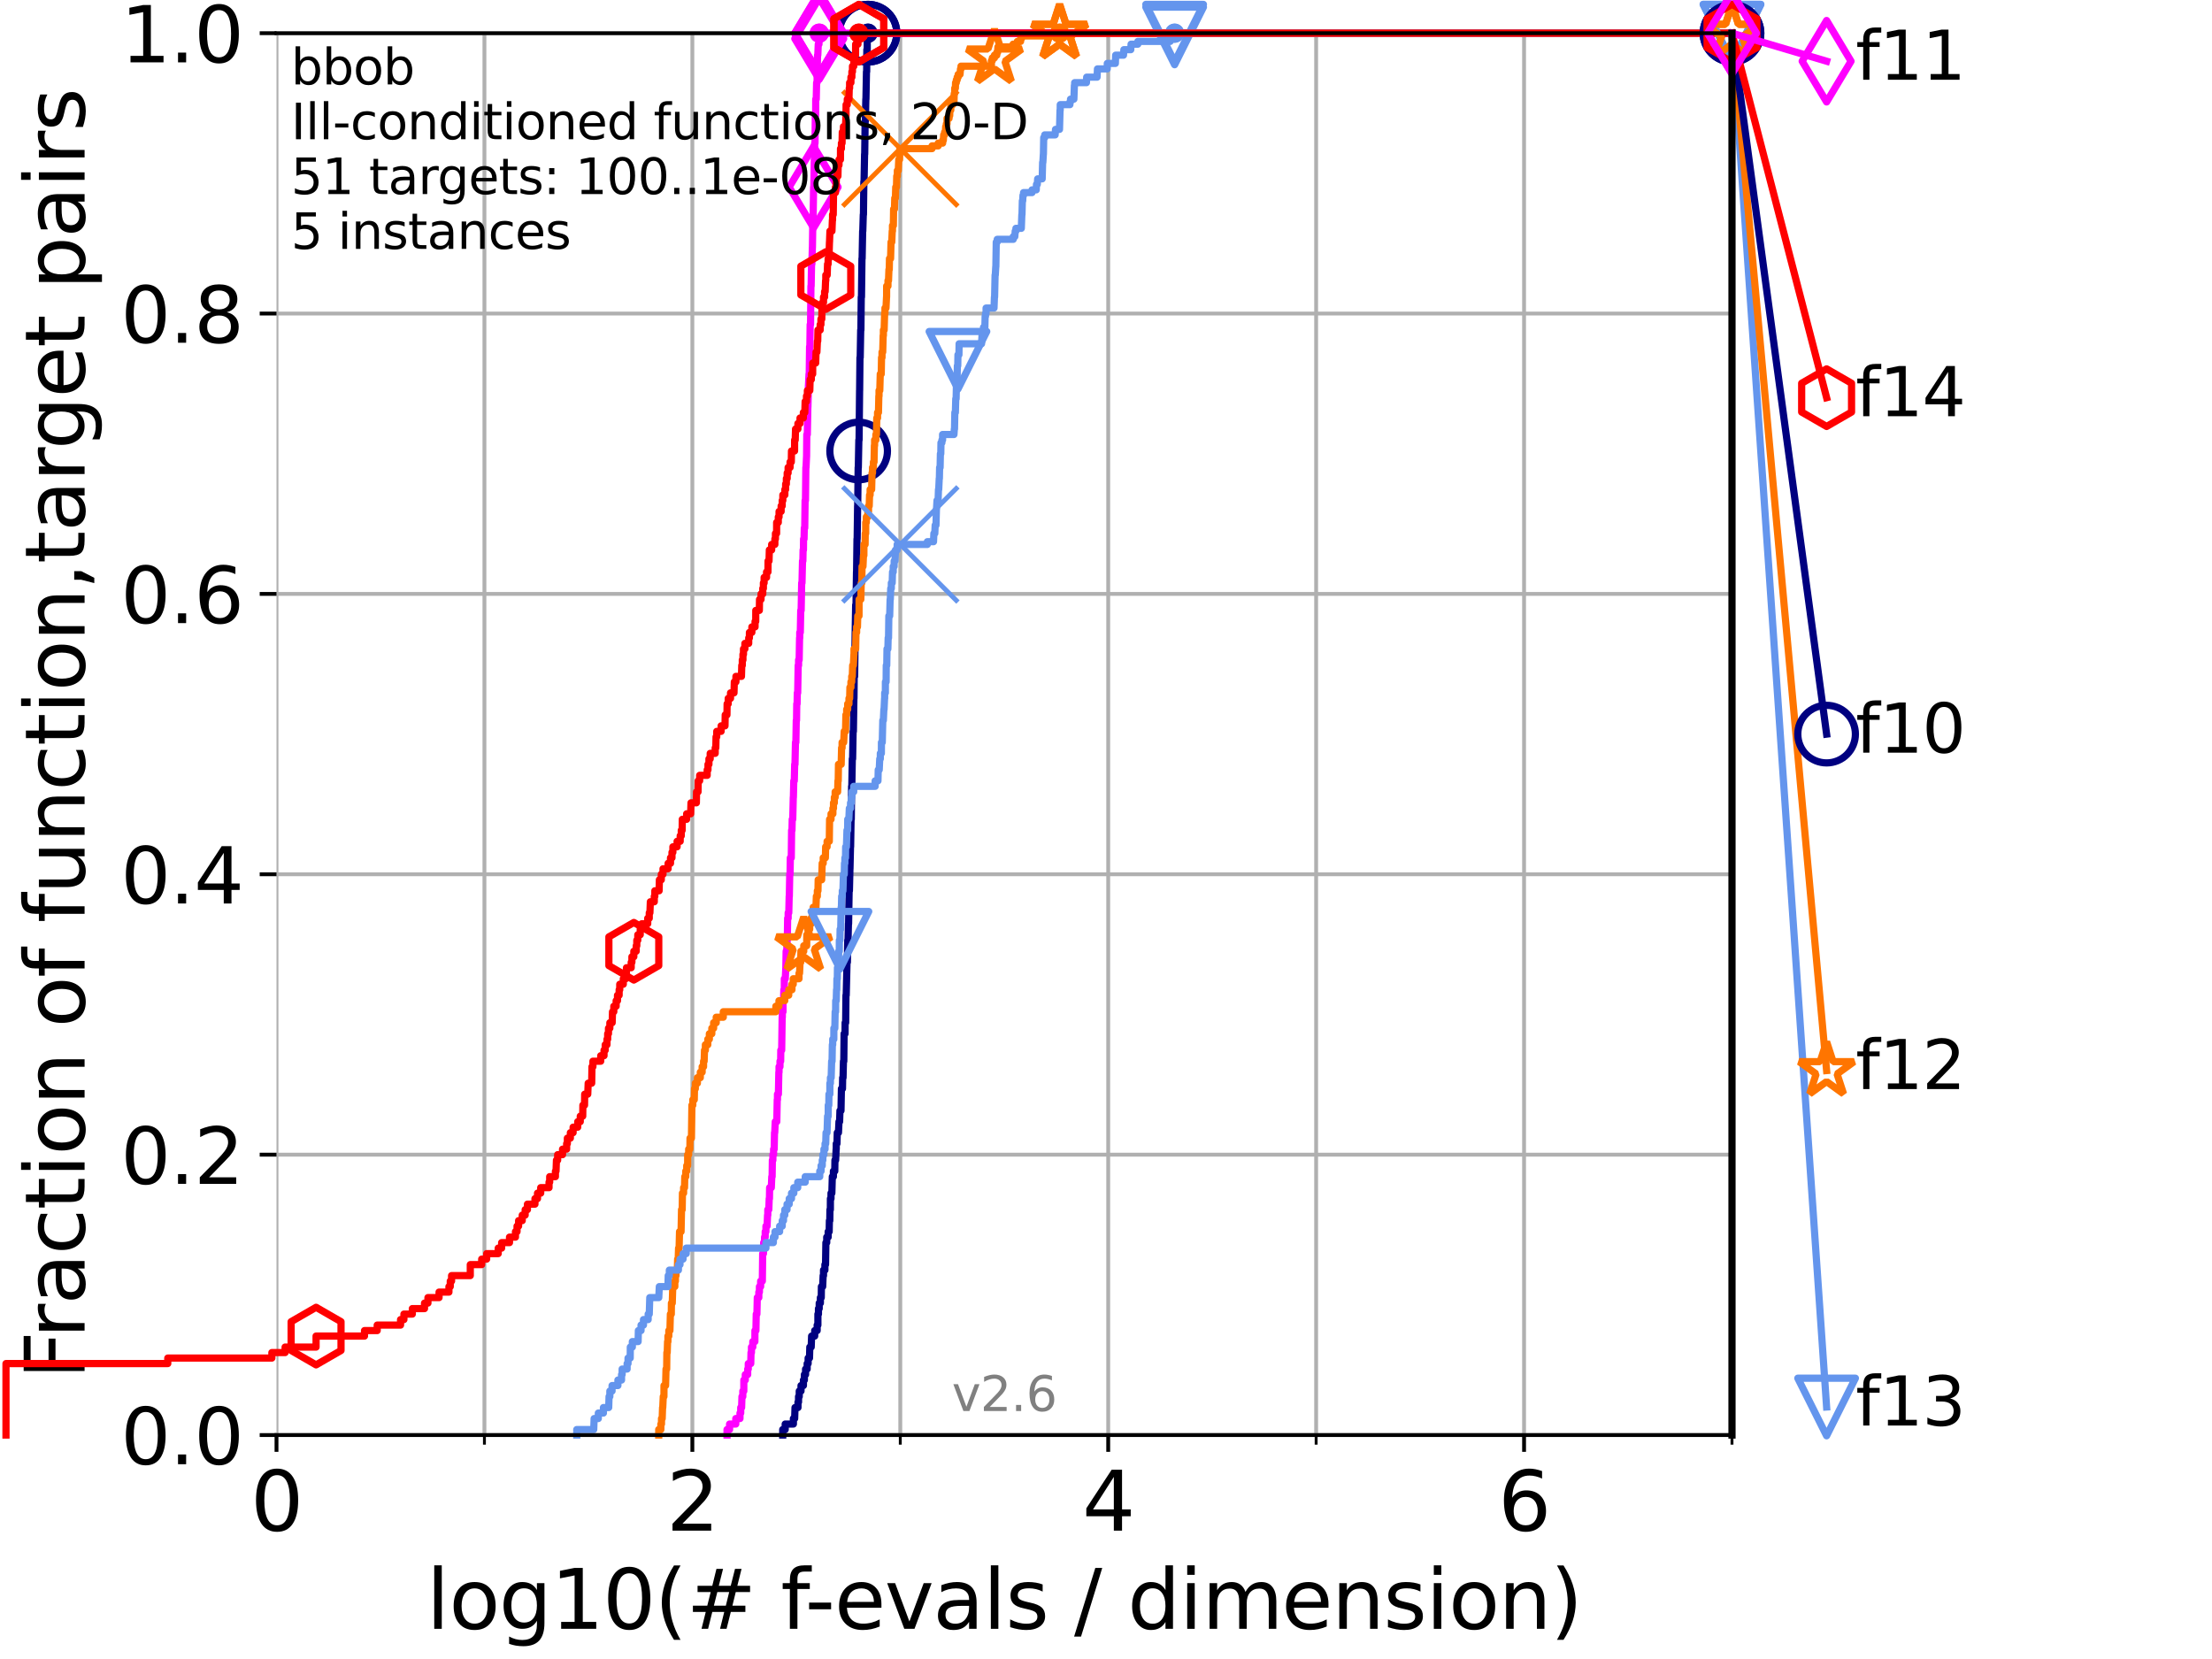 <?xml version="1.0" encoding="utf-8" standalone="no"?>
<!DOCTYPE svg PUBLIC "-//W3C//DTD SVG 1.1//EN"
  "http://www.w3.org/Graphics/SVG/1.1/DTD/svg11.dtd">
<svg xmlns:xlink="http://www.w3.org/1999/xlink" width="460.8pt" height="345.6pt" viewBox="0 0 460.8 345.6" xmlns="http://www.w3.org/2000/svg" version="1.1">
 <defs>
  <style type="text/css">*{stroke-linejoin: round; stroke-linecap: butt}</style>
 </defs>
 <g id="figure_1">
  <g id="patch_1">
   <path d="M 0 345.6 
L 460.8 345.6 
L 460.8 0 
L 0 0 
z
" style="fill: #ffffff"/>
  </g>
  <g id="axes_1">
   <g id="patch_2">
    <path d="M 57.6 298.944 
L 360.806 298.944 
L 360.806 6.912 
L 57.6 6.912 
z
" style="fill: #ffffff"/>
   </g>
   <g id="matplotlib.axis_1">
    <g id="xtick_1">
     <g id="line2d_1">
      <path d="M 57.6 298.944 
L 57.6 6.912 
" clip-path="url(#pe713856fee)" style="fill: none; stroke: #b0b0b0; stroke-width: 0.8; stroke-linecap: square"/>
     </g>
     <g id="line2d_2">
      <defs>
       <path id="m246637a524" d="M 0 0 
L 0 3.5 
" style="stroke: #000000; stroke-width: 0.8"/>
      </defs>
      <g>
       <use xlink:href="#m246637a524" x="57.6" y="298.944" style="stroke: #000000; stroke-width: 0.8"/>
      </g>
     </g>
     <g id="text_1">
      <!-- 0 -->
      <g transform="translate(52.192 318.861)scale(0.17 -0.17)">
       <defs>
        <path id="DejaVuSans-30" d="M 2034 4250 
Q 1547 4250 1301 3770 
Q 1056 3291 1056 2328 
Q 1056 1369 1301 889 
Q 1547 409 2034 409 
Q 2525 409 2770 889 
Q 3016 1369 3016 2328 
Q 3016 3291 2770 3770 
Q 2525 4250 2034 4250 
z
M 2034 4750 
Q 2819 4750 3233 4129 
Q 3647 3509 3647 2328 
Q 3647 1150 3233 529 
Q 2819 -91 2034 -91 
Q 1250 -91 836 529 
Q 422 1150 422 2328 
Q 422 3509 836 4129 
Q 1250 4750 2034 4750 
z
" transform="scale(0.016)"/>
       </defs>
       <use xlink:href="#DejaVuSans-30"/>
      </g>
     </g>
    </g>
    <g id="xtick_2">
     <g id="line2d_3">
      <path d="M 144.23 298.944 
L 144.23 6.912 
" clip-path="url(#pe713856fee)" style="fill: none; stroke: #b0b0b0; stroke-width: 0.8; stroke-linecap: square"/>
     </g>
     <g id="line2d_4">
      <g>
       <use xlink:href="#m246637a524" x="144.23" y="298.944" style="stroke: #000000; stroke-width: 0.8"/>
      </g>
     </g>
     <g id="text_2">
      <!-- 2 -->
      <g transform="translate(138.822 318.861)scale(0.17 -0.17)">
       <defs>
        <path id="DejaVuSans-32" d="M 1228 531 
L 3431 531 
L 3431 0 
L 469 0 
L 469 531 
Q 828 903 1448 1529 
Q 2069 2156 2228 2338 
Q 2531 2678 2651 2914 
Q 2772 3150 2772 3378 
Q 2772 3750 2511 3984 
Q 2250 4219 1831 4219 
Q 1534 4219 1204 4116 
Q 875 4013 500 3803 
L 500 4441 
Q 881 4594 1212 4672 
Q 1544 4750 1819 4750 
Q 2544 4750 2975 4387 
Q 3406 4025 3406 3419 
Q 3406 3131 3298 2873 
Q 3191 2616 2906 2266 
Q 2828 2175 2409 1742 
Q 1991 1309 1228 531 
z
" transform="scale(0.016)"/>
       </defs>
       <use xlink:href="#DejaVuSans-32"/>
      </g>
     </g>
    </g>
    <g id="xtick_3">
     <g id="line2d_5">
      <path d="M 230.861 298.944 
L 230.861 6.912 
" clip-path="url(#pe713856fee)" style="fill: none; stroke: #b0b0b0; stroke-width: 0.8; stroke-linecap: square"/>
     </g>
     <g id="line2d_6">
      <g>
       <use xlink:href="#m246637a524" x="230.861" y="298.944" style="stroke: #000000; stroke-width: 0.8"/>
      </g>
     </g>
     <g id="text_3">
      <!-- 4 -->
      <g transform="translate(225.453 318.861)scale(0.17 -0.17)">
       <defs>
        <path id="DejaVuSans-34" d="M 2419 4116 
L 825 1625 
L 2419 1625 
L 2419 4116 
z
M 2253 4666 
L 3047 4666 
L 3047 1625 
L 3713 1625 
L 3713 1100 
L 3047 1100 
L 3047 0 
L 2419 0 
L 2419 1100 
L 313 1100 
L 313 1709 
L 2253 4666 
z
" transform="scale(0.016)"/>
       </defs>
       <use xlink:href="#DejaVuSans-34"/>
      </g>
     </g>
    </g>
    <g id="xtick_4">
     <g id="line2d_7">
      <path d="M 317.491 298.944 
L 317.491 6.912 
" clip-path="url(#pe713856fee)" style="fill: none; stroke: #b0b0b0; stroke-width: 0.8; stroke-linecap: square"/>
     </g>
     <g id="line2d_8">
      <g>
       <use xlink:href="#m246637a524" x="317.491" y="298.944" style="stroke: #000000; stroke-width: 0.8"/>
      </g>
     </g>
     <g id="text_4">
      <!-- 6 -->
      <g transform="translate(312.083 318.861)scale(0.17 -0.17)">
       <defs>
        <path id="DejaVuSans-36" d="M 2113 2584 
Q 1688 2584 1439 2293 
Q 1191 2003 1191 1497 
Q 1191 994 1439 701 
Q 1688 409 2113 409 
Q 2538 409 2786 701 
Q 3034 994 3034 1497 
Q 3034 2003 2786 2293 
Q 2538 2584 2113 2584 
z
M 3366 4563 
L 3366 3988 
Q 3128 4100 2886 4159 
Q 2644 4219 2406 4219 
Q 1781 4219 1451 3797 
Q 1122 3375 1075 2522 
Q 1259 2794 1537 2939 
Q 1816 3084 2150 3084 
Q 2853 3084 3261 2657 
Q 3669 2231 3669 1497 
Q 3669 778 3244 343 
Q 2819 -91 2113 -91 
Q 1303 -91 875 529 
Q 447 1150 447 2328 
Q 447 3434 972 4092 
Q 1497 4750 2381 4750 
Q 2619 4750 2861 4703 
Q 3103 4656 3366 4563 
z
" transform="scale(0.016)"/>
       </defs>
       <use xlink:href="#DejaVuSans-36"/>
      </g>
     </g>
    </g>
    <g id="xtick_5">
     <g id="line2d_9">
      <path d="M 100.915 298.944 
L 100.915 6.912 
" clip-path="url(#pe713856fee)" style="fill: none; stroke: #b0b0b0; stroke-width: 0.8; stroke-linecap: square"/>
     </g>
     <g id="line2d_10">
      <defs>
       <path id="m3486e0eaa4" d="M 0 0 
L 0 2 
" style="stroke: #000000; stroke-width: 0.6"/>
      </defs>
      <g>
       <use xlink:href="#m3486e0eaa4" x="100.915" y="298.944" style="stroke: #000000; stroke-width: 0.6"/>
      </g>
     </g>
    </g>
    <g id="xtick_6">
     <g id="line2d_11">
      <path d="M 187.546 298.944 
L 187.546 6.912 
" clip-path="url(#pe713856fee)" style="fill: none; stroke: #b0b0b0; stroke-width: 0.8; stroke-linecap: square"/>
     </g>
     <g id="line2d_12">
      <g>
       <use xlink:href="#m3486e0eaa4" x="187.546" y="298.944" style="stroke: #000000; stroke-width: 0.6"/>
      </g>
     </g>
    </g>
    <g id="xtick_7">
     <g id="line2d_13">
      <path d="M 274.176 298.944 
L 274.176 6.912 
" clip-path="url(#pe713856fee)" style="fill: none; stroke: #b0b0b0; stroke-width: 0.8; stroke-linecap: square"/>
     </g>
     <g id="line2d_14">
      <g>
       <use xlink:href="#m3486e0eaa4" x="274.176" y="298.944" style="stroke: #000000; stroke-width: 0.6"/>
      </g>
     </g>
    </g>
    <g id="xtick_8">
     <g id="line2d_15">
      <path d="M 360.806 298.944 
L 360.806 6.912 
" clip-path="url(#pe713856fee)" style="fill: none; stroke: #b0b0b0; stroke-width: 0.8; stroke-linecap: square"/>
     </g>
     <g id="line2d_16">
      <g>
       <use xlink:href="#m3486e0eaa4" x="360.806" y="298.944" style="stroke: #000000; stroke-width: 0.6"/>
      </g>
     </g>
    </g>
    <g id="text_5">
     <!-- log10(# f-evals / dimension) -->
     <g transform="translate(88.823 339.314)scale(0.17 -0.17)">
      <defs>
       <path id="DejaVuSans-6c" d="M 603 4863 
L 1178 4863 
L 1178 0 
L 603 0 
L 603 4863 
z
" transform="scale(0.016)"/>
       <path id="DejaVuSans-6f" d="M 1959 3097 
Q 1497 3097 1228 2736 
Q 959 2375 959 1747 
Q 959 1119 1226 758 
Q 1494 397 1959 397 
Q 2419 397 2687 759 
Q 2956 1122 2956 1747 
Q 2956 2369 2687 2733 
Q 2419 3097 1959 3097 
z
M 1959 3584 
Q 2709 3584 3137 3096 
Q 3566 2609 3566 1747 
Q 3566 888 3137 398 
Q 2709 -91 1959 -91 
Q 1206 -91 779 398 
Q 353 888 353 1747 
Q 353 2609 779 3096 
Q 1206 3584 1959 3584 
z
" transform="scale(0.016)"/>
       <path id="DejaVuSans-67" d="M 2906 1791 
Q 2906 2416 2648 2759 
Q 2391 3103 1925 3103 
Q 1463 3103 1205 2759 
Q 947 2416 947 1791 
Q 947 1169 1205 825 
Q 1463 481 1925 481 
Q 2391 481 2648 825 
Q 2906 1169 2906 1791 
z
M 3481 434 
Q 3481 -459 3084 -895 
Q 2688 -1331 1869 -1331 
Q 1566 -1331 1297 -1286 
Q 1028 -1241 775 -1147 
L 775 -588 
Q 1028 -725 1275 -790 
Q 1522 -856 1778 -856 
Q 2344 -856 2625 -561 
Q 2906 -266 2906 331 
L 2906 616 
Q 2728 306 2450 153 
Q 2172 0 1784 0 
Q 1141 0 747 490 
Q 353 981 353 1791 
Q 353 2603 747 3093 
Q 1141 3584 1784 3584 
Q 2172 3584 2450 3431 
Q 2728 3278 2906 2969 
L 2906 3500 
L 3481 3500 
L 3481 434 
z
" transform="scale(0.016)"/>
       <path id="DejaVuSans-31" d="M 794 531 
L 1825 531 
L 1825 4091 
L 703 3866 
L 703 4441 
L 1819 4666 
L 2450 4666 
L 2450 531 
L 3481 531 
L 3481 0 
L 794 0 
L 794 531 
z
" transform="scale(0.016)"/>
       <path id="DejaVuSans-28" d="M 1984 4856 
Q 1566 4138 1362 3434 
Q 1159 2731 1159 2009 
Q 1159 1288 1364 580 
Q 1569 -128 1984 -844 
L 1484 -844 
Q 1016 -109 783 600 
Q 550 1309 550 2009 
Q 550 2706 781 3412 
Q 1013 4119 1484 4856 
L 1984 4856 
z
" transform="scale(0.016)"/>
       <path id="DejaVuSans-23" d="M 3272 2816 
L 2363 2816 
L 2100 1772 
L 3016 1772 
L 3272 2816 
z
M 2803 4594 
L 2478 3297 
L 3391 3297 
L 3719 4594 
L 4219 4594 
L 3897 3297 
L 4872 3297 
L 4872 2816 
L 3775 2816 
L 3519 1772 
L 4513 1772 
L 4513 1294 
L 3397 1294 
L 3072 0 
L 2572 0 
L 2894 1294 
L 1978 1294 
L 1656 0 
L 1153 0 
L 1478 1294 
L 494 1294 
L 494 1772 
L 1594 1772 
L 1856 2816 
L 850 2816 
L 850 3297 
L 1978 3297 
L 2297 4594 
L 2803 4594 
z
" transform="scale(0.016)"/>
       <path id="DejaVuSans-20" transform="scale(0.016)"/>
       <path id="DejaVuSans-66" d="M 2375 4863 
L 2375 4384 
L 1825 4384 
Q 1516 4384 1395 4259 
Q 1275 4134 1275 3809 
L 1275 3500 
L 2222 3500 
L 2222 3053 
L 1275 3053 
L 1275 0 
L 697 0 
L 697 3053 
L 147 3053 
L 147 3500 
L 697 3500 
L 697 3744 
Q 697 4328 969 4595 
Q 1241 4863 1831 4863 
L 2375 4863 
z
" transform="scale(0.016)"/>
       <path id="DejaVuSans-2d" d="M 313 2009 
L 1997 2009 
L 1997 1497 
L 313 1497 
L 313 2009 
z
" transform="scale(0.016)"/>
       <path id="DejaVuSans-65" d="M 3597 1894 
L 3597 1613 
L 953 1613 
Q 991 1019 1311 708 
Q 1631 397 2203 397 
Q 2534 397 2845 478 
Q 3156 559 3463 722 
L 3463 178 
Q 3153 47 2828 -22 
Q 2503 -91 2169 -91 
Q 1331 -91 842 396 
Q 353 884 353 1716 
Q 353 2575 817 3079 
Q 1281 3584 2069 3584 
Q 2775 3584 3186 3129 
Q 3597 2675 3597 1894 
z
M 3022 2063 
Q 3016 2534 2758 2815 
Q 2500 3097 2075 3097 
Q 1594 3097 1305 2825 
Q 1016 2553 972 2059 
L 3022 2063 
z
" transform="scale(0.016)"/>
       <path id="DejaVuSans-76" d="M 191 3500 
L 800 3500 
L 1894 563 
L 2988 3500 
L 3597 3500 
L 2284 0 
L 1503 0 
L 191 3500 
z
" transform="scale(0.016)"/>
       <path id="DejaVuSans-61" d="M 2194 1759 
Q 1497 1759 1228 1600 
Q 959 1441 959 1056 
Q 959 750 1161 570 
Q 1363 391 1709 391 
Q 2188 391 2477 730 
Q 2766 1069 2766 1631 
L 2766 1759 
L 2194 1759 
z
M 3341 1997 
L 3341 0 
L 2766 0 
L 2766 531 
Q 2569 213 2275 61 
Q 1981 -91 1556 -91 
Q 1019 -91 701 211 
Q 384 513 384 1019 
Q 384 1609 779 1909 
Q 1175 2209 1959 2209 
L 2766 2209 
L 2766 2266 
Q 2766 2663 2505 2880 
Q 2244 3097 1772 3097 
Q 1472 3097 1187 3025 
Q 903 2953 641 2809 
L 641 3341 
Q 956 3463 1253 3523 
Q 1550 3584 1831 3584 
Q 2591 3584 2966 3190 
Q 3341 2797 3341 1997 
z
" transform="scale(0.016)"/>
       <path id="DejaVuSans-73" d="M 2834 3397 
L 2834 2853 
Q 2591 2978 2328 3040 
Q 2066 3103 1784 3103 
Q 1356 3103 1142 2972 
Q 928 2841 928 2578 
Q 928 2378 1081 2264 
Q 1234 2150 1697 2047 
L 1894 2003 
Q 2506 1872 2764 1633 
Q 3022 1394 3022 966 
Q 3022 478 2636 193 
Q 2250 -91 1575 -91 
Q 1294 -91 989 -36 
Q 684 19 347 128 
L 347 722 
Q 666 556 975 473 
Q 1284 391 1588 391 
Q 1994 391 2212 530 
Q 2431 669 2431 922 
Q 2431 1156 2273 1281 
Q 2116 1406 1581 1522 
L 1381 1569 
Q 847 1681 609 1914 
Q 372 2147 372 2553 
Q 372 3047 722 3315 
Q 1072 3584 1716 3584 
Q 2034 3584 2315 3537 
Q 2597 3491 2834 3397 
z
" transform="scale(0.016)"/>
       <path id="DejaVuSans-2f" d="M 1625 4666 
L 2156 4666 
L 531 -594 
L 0 -594 
L 1625 4666 
z
" transform="scale(0.016)"/>
       <path id="DejaVuSans-64" d="M 2906 2969 
L 2906 4863 
L 3481 4863 
L 3481 0 
L 2906 0 
L 2906 525 
Q 2725 213 2448 61 
Q 2172 -91 1784 -91 
Q 1150 -91 751 415 
Q 353 922 353 1747 
Q 353 2572 751 3078 
Q 1150 3584 1784 3584 
Q 2172 3584 2448 3432 
Q 2725 3281 2906 2969 
z
M 947 1747 
Q 947 1113 1208 752 
Q 1469 391 1925 391 
Q 2381 391 2643 752 
Q 2906 1113 2906 1747 
Q 2906 2381 2643 2742 
Q 2381 3103 1925 3103 
Q 1469 3103 1208 2742 
Q 947 2381 947 1747 
z
" transform="scale(0.016)"/>
       <path id="DejaVuSans-69" d="M 603 3500 
L 1178 3500 
L 1178 0 
L 603 0 
L 603 3500 
z
M 603 4863 
L 1178 4863 
L 1178 4134 
L 603 4134 
L 603 4863 
z
" transform="scale(0.016)"/>
       <path id="DejaVuSans-6d" d="M 3328 2828 
Q 3544 3216 3844 3400 
Q 4144 3584 4550 3584 
Q 5097 3584 5394 3201 
Q 5691 2819 5691 2113 
L 5691 0 
L 5113 0 
L 5113 2094 
Q 5113 2597 4934 2840 
Q 4756 3084 4391 3084 
Q 3944 3084 3684 2787 
Q 3425 2491 3425 1978 
L 3425 0 
L 2847 0 
L 2847 2094 
Q 2847 2600 2669 2842 
Q 2491 3084 2119 3084 
Q 1678 3084 1418 2786 
Q 1159 2488 1159 1978 
L 1159 0 
L 581 0 
L 581 3500 
L 1159 3500 
L 1159 2956 
Q 1356 3278 1631 3431 
Q 1906 3584 2284 3584 
Q 2666 3584 2933 3390 
Q 3200 3197 3328 2828 
z
" transform="scale(0.016)"/>
       <path id="DejaVuSans-6e" d="M 3513 2113 
L 3513 0 
L 2938 0 
L 2938 2094 
Q 2938 2591 2744 2837 
Q 2550 3084 2163 3084 
Q 1697 3084 1428 2787 
Q 1159 2491 1159 1978 
L 1159 0 
L 581 0 
L 581 3500 
L 1159 3500 
L 1159 2956 
Q 1366 3272 1645 3428 
Q 1925 3584 2291 3584 
Q 2894 3584 3203 3211 
Q 3513 2838 3513 2113 
z
" transform="scale(0.016)"/>
       <path id="DejaVuSans-29" d="M 513 4856 
L 1013 4856 
Q 1481 4119 1714 3412 
Q 1947 2706 1947 2009 
Q 1947 1309 1714 600 
Q 1481 -109 1013 -844 
L 513 -844 
Q 928 -128 1133 580 
Q 1338 1288 1338 2009 
Q 1338 2731 1133 3434 
Q 928 4138 513 4856 
z
" transform="scale(0.016)"/>
      </defs>
      <use xlink:href="#DejaVuSans-6c"/>
      <use xlink:href="#DejaVuSans-6f" x="27.783"/>
      <use xlink:href="#DejaVuSans-67" x="88.965"/>
      <use xlink:href="#DejaVuSans-31" x="152.441"/>
      <use xlink:href="#DejaVuSans-30" x="216.064"/>
      <use xlink:href="#DejaVuSans-28" x="279.688"/>
      <use xlink:href="#DejaVuSans-23" x="318.701"/>
      <use xlink:href="#DejaVuSans-20" x="402.49"/>
      <use xlink:href="#DejaVuSans-66" x="434.277"/>
      <use xlink:href="#DejaVuSans-2d" x="463.982"/>
      <use xlink:href="#DejaVuSans-65" x="500.066"/>
      <use xlink:href="#DejaVuSans-76" x="561.59"/>
      <use xlink:href="#DejaVuSans-61" x="620.77"/>
      <use xlink:href="#DejaVuSans-6c" x="682.049"/>
      <use xlink:href="#DejaVuSans-73" x="709.832"/>
      <use xlink:href="#DejaVuSans-20" x="761.932"/>
      <use xlink:href="#DejaVuSans-2f" x="793.719"/>
      <use xlink:href="#DejaVuSans-20" x="827.41"/>
      <use xlink:href="#DejaVuSans-64" x="859.197"/>
      <use xlink:href="#DejaVuSans-69" x="922.674"/>
      <use xlink:href="#DejaVuSans-6d" x="950.457"/>
      <use xlink:href="#DejaVuSans-65" x="1047.869"/>
      <use xlink:href="#DejaVuSans-6e" x="1109.393"/>
      <use xlink:href="#DejaVuSans-73" x="1172.771"/>
      <use xlink:href="#DejaVuSans-69" x="1224.871"/>
      <use xlink:href="#DejaVuSans-6f" x="1252.654"/>
      <use xlink:href="#DejaVuSans-6e" x="1313.836"/>
      <use xlink:href="#DejaVuSans-29" x="1377.215"/>
     </g>
    </g>
   </g>
   <g id="matplotlib.axis_2">
    <g id="ytick_1">
     <g id="line2d_17">
      <path d="M 57.6 298.944 
L 360.806 298.944 
" clip-path="url(#pe713856fee)" style="fill: none; stroke: #b0b0b0; stroke-width: 0.8; stroke-linecap: square"/>
     </g>
     <g id="line2d_18">
      <defs>
       <path id="mc60552977f" d="M 0 0 
L -3.5 0 
" style="stroke: #000000; stroke-width: 0.8"/>
      </defs>
      <g>
       <use xlink:href="#mc60552977f" x="57.6" y="298.944" style="stroke: #000000; stroke-width: 0.8"/>
      </g>
     </g>
     <g id="text_6">
      <!-- 0.0 -->
      <g transform="translate(25.155 305.023)scale(0.16 -0.16)">
       <defs>
        <path id="DejaVuSans-2e" d="M 684 794 
L 1344 794 
L 1344 0 
L 684 0 
L 684 794 
z
" transform="scale(0.016)"/>
       </defs>
       <use xlink:href="#DejaVuSans-30"/>
       <use xlink:href="#DejaVuSans-2e" x="63.623"/>
       <use xlink:href="#DejaVuSans-30" x="95.41"/>
      </g>
     </g>
    </g>
    <g id="ytick_2">
     <g id="line2d_19">
      <path d="M 57.6 240.538 
L 360.806 240.538 
" clip-path="url(#pe713856fee)" style="fill: none; stroke: #b0b0b0; stroke-width: 0.8; stroke-linecap: square"/>
     </g>
     <g id="line2d_20">
      <g>
       <use xlink:href="#mc60552977f" x="57.6" y="240.538" style="stroke: #000000; stroke-width: 0.8"/>
      </g>
     </g>
     <g id="text_7">
      <!-- 0.2 -->
      <g transform="translate(25.155 246.616)scale(0.16 -0.16)">
       <use xlink:href="#DejaVuSans-30"/>
       <use xlink:href="#DejaVuSans-2e" x="63.623"/>
       <use xlink:href="#DejaVuSans-32" x="95.41"/>
      </g>
     </g>
    </g>
    <g id="ytick_3">
     <g id="line2d_21">
      <path d="M 57.6 182.131 
L 360.806 182.131 
" clip-path="url(#pe713856fee)" style="fill: none; stroke: #b0b0b0; stroke-width: 0.8; stroke-linecap: square"/>
     </g>
     <g id="line2d_22">
      <g>
       <use xlink:href="#mc60552977f" x="57.6" y="182.131" style="stroke: #000000; stroke-width: 0.8"/>
      </g>
     </g>
     <g id="text_8">
      <!-- 0.4 -->
      <g transform="translate(25.155 188.21)scale(0.16 -0.16)">
       <use xlink:href="#DejaVuSans-30"/>
       <use xlink:href="#DejaVuSans-2e" x="63.623"/>
       <use xlink:href="#DejaVuSans-34" x="95.41"/>
      </g>
     </g>
    </g>
    <g id="ytick_4">
     <g id="line2d_23">
      <path d="M 57.6 123.725 
L 360.806 123.725 
" clip-path="url(#pe713856fee)" style="fill: none; stroke: #b0b0b0; stroke-width: 0.8; stroke-linecap: square"/>
     </g>
     <g id="line2d_24">
      <g>
       <use xlink:href="#mc60552977f" x="57.6" y="123.725" style="stroke: #000000; stroke-width: 0.8"/>
      </g>
     </g>
     <g id="text_9">
      <!-- 0.6 -->
      <g transform="translate(25.155 129.804)scale(0.16 -0.16)">
       <use xlink:href="#DejaVuSans-30"/>
       <use xlink:href="#DejaVuSans-2e" x="63.623"/>
       <use xlink:href="#DejaVuSans-36" x="95.41"/>
      </g>
     </g>
    </g>
    <g id="ytick_5">
     <g id="line2d_25">
      <path d="M 57.6 65.318 
L 360.806 65.318 
" clip-path="url(#pe713856fee)" style="fill: none; stroke: #b0b0b0; stroke-width: 0.8; stroke-linecap: square"/>
     </g>
     <g id="line2d_26">
      <g>
       <use xlink:href="#mc60552977f" x="57.6" y="65.318" style="stroke: #000000; stroke-width: 0.8"/>
      </g>
     </g>
     <g id="text_10">
      <!-- 0.8 -->
      <g transform="translate(25.155 71.397)scale(0.16 -0.16)">
       <defs>
        <path id="DejaVuSans-38" d="M 2034 2216 
Q 1584 2216 1326 1975 
Q 1069 1734 1069 1313 
Q 1069 891 1326 650 
Q 1584 409 2034 409 
Q 2484 409 2743 651 
Q 3003 894 3003 1313 
Q 3003 1734 2745 1975 
Q 2488 2216 2034 2216 
z
M 1403 2484 
Q 997 2584 770 2862 
Q 544 3141 544 3541 
Q 544 4100 942 4425 
Q 1341 4750 2034 4750 
Q 2731 4750 3128 4425 
Q 3525 4100 3525 3541 
Q 3525 3141 3298 2862 
Q 3072 2584 2669 2484 
Q 3125 2378 3379 2068 
Q 3634 1759 3634 1313 
Q 3634 634 3220 271 
Q 2806 -91 2034 -91 
Q 1263 -91 848 271 
Q 434 634 434 1313 
Q 434 1759 690 2068 
Q 947 2378 1403 2484 
z
M 1172 3481 
Q 1172 3119 1398 2916 
Q 1625 2713 2034 2713 
Q 2441 2713 2670 2916 
Q 2900 3119 2900 3481 
Q 2900 3844 2670 4047 
Q 2441 4250 2034 4250 
Q 1625 4250 1398 4047 
Q 1172 3844 1172 3481 
z
" transform="scale(0.016)"/>
       </defs>
       <use xlink:href="#DejaVuSans-30"/>
       <use xlink:href="#DejaVuSans-2e" x="63.623"/>
       <use xlink:href="#DejaVuSans-38" x="95.41"/>
      </g>
     </g>
    </g>
    <g id="ytick_6">
     <g id="line2d_27">
      <path d="M 57.6 6.912 
L 360.806 6.912 
" clip-path="url(#pe713856fee)" style="fill: none; stroke: #b0b0b0; stroke-width: 0.8; stroke-linecap: square"/>
     </g>
     <g id="line2d_28">
      <g>
       <use xlink:href="#mc60552977f" x="57.6" y="6.912" style="stroke: #000000; stroke-width: 0.8"/>
      </g>
     </g>
     <g id="text_11">
      <!-- 1.0 -->
      <g transform="translate(25.155 12.991)scale(0.16 -0.16)">
       <use xlink:href="#DejaVuSans-31"/>
       <use xlink:href="#DejaVuSans-2e" x="63.623"/>
       <use xlink:href="#DejaVuSans-30" x="95.41"/>
      </g>
     </g>
    </g>
    <g id="text_12">
     <!-- Fraction of function,target pairs -->
     <g transform="translate(17.62 287.313)rotate(-90)scale(0.17 -0.17)">
      <defs>
       <path id="DejaVuSans-46" d="M 628 4666 
L 3309 4666 
L 3309 4134 
L 1259 4134 
L 1259 2759 
L 3109 2759 
L 3109 2228 
L 1259 2228 
L 1259 0 
L 628 0 
L 628 4666 
z
" transform="scale(0.016)"/>
       <path id="DejaVuSans-72" d="M 2631 2963 
Q 2534 3019 2420 3045 
Q 2306 3072 2169 3072 
Q 1681 3072 1420 2755 
Q 1159 2438 1159 1844 
L 1159 0 
L 581 0 
L 581 3500 
L 1159 3500 
L 1159 2956 
Q 1341 3275 1631 3429 
Q 1922 3584 2338 3584 
Q 2397 3584 2469 3576 
Q 2541 3569 2628 3553 
L 2631 2963 
z
" transform="scale(0.016)"/>
       <path id="DejaVuSans-63" d="M 3122 3366 
L 3122 2828 
Q 2878 2963 2633 3030 
Q 2388 3097 2138 3097 
Q 1578 3097 1268 2742 
Q 959 2388 959 1747 
Q 959 1106 1268 751 
Q 1578 397 2138 397 
Q 2388 397 2633 464 
Q 2878 531 3122 666 
L 3122 134 
Q 2881 22 2623 -34 
Q 2366 -91 2075 -91 
Q 1284 -91 818 406 
Q 353 903 353 1747 
Q 353 2603 823 3093 
Q 1294 3584 2113 3584 
Q 2378 3584 2631 3529 
Q 2884 3475 3122 3366 
z
" transform="scale(0.016)"/>
       <path id="DejaVuSans-74" d="M 1172 4494 
L 1172 3500 
L 2356 3500 
L 2356 3053 
L 1172 3053 
L 1172 1153 
Q 1172 725 1289 603 
Q 1406 481 1766 481 
L 2356 481 
L 2356 0 
L 1766 0 
Q 1100 0 847 248 
Q 594 497 594 1153 
L 594 3053 
L 172 3053 
L 172 3500 
L 594 3500 
L 594 4494 
L 1172 4494 
z
" transform="scale(0.016)"/>
       <path id="DejaVuSans-75" d="M 544 1381 
L 544 3500 
L 1119 3500 
L 1119 1403 
Q 1119 906 1312 657 
Q 1506 409 1894 409 
Q 2359 409 2629 706 
Q 2900 1003 2900 1516 
L 2900 3500 
L 3475 3500 
L 3475 0 
L 2900 0 
L 2900 538 
Q 2691 219 2414 64 
Q 2138 -91 1772 -91 
Q 1169 -91 856 284 
Q 544 659 544 1381 
z
M 1991 3584 
L 1991 3584 
z
" transform="scale(0.016)"/>
       <path id="DejaVuSans-2c" d="M 750 794 
L 1409 794 
L 1409 256 
L 897 -744 
L 494 -744 
L 750 256 
L 750 794 
z
" transform="scale(0.016)"/>
       <path id="DejaVuSans-70" d="M 1159 525 
L 1159 -1331 
L 581 -1331 
L 581 3500 
L 1159 3500 
L 1159 2969 
Q 1341 3281 1617 3432 
Q 1894 3584 2278 3584 
Q 2916 3584 3314 3078 
Q 3713 2572 3713 1747 
Q 3713 922 3314 415 
Q 2916 -91 2278 -91 
Q 1894 -91 1617 61 
Q 1341 213 1159 525 
z
M 3116 1747 
Q 3116 2381 2855 2742 
Q 2594 3103 2138 3103 
Q 1681 3103 1420 2742 
Q 1159 2381 1159 1747 
Q 1159 1113 1420 752 
Q 1681 391 2138 391 
Q 2594 391 2855 752 
Q 3116 1113 3116 1747 
z
" transform="scale(0.016)"/>
      </defs>
      <use xlink:href="#DejaVuSans-46"/>
      <use xlink:href="#DejaVuSans-72" x="50.27"/>
      <use xlink:href="#DejaVuSans-61" x="91.383"/>
      <use xlink:href="#DejaVuSans-63" x="152.662"/>
      <use xlink:href="#DejaVuSans-74" x="207.643"/>
      <use xlink:href="#DejaVuSans-69" x="246.852"/>
      <use xlink:href="#DejaVuSans-6f" x="274.635"/>
      <use xlink:href="#DejaVuSans-6e" x="335.816"/>
      <use xlink:href="#DejaVuSans-20" x="399.195"/>
      <use xlink:href="#DejaVuSans-6f" x="430.982"/>
      <use xlink:href="#DejaVuSans-66" x="492.164"/>
      <use xlink:href="#DejaVuSans-20" x="527.369"/>
      <use xlink:href="#DejaVuSans-66" x="559.156"/>
      <use xlink:href="#DejaVuSans-75" x="594.361"/>
      <use xlink:href="#DejaVuSans-6e" x="657.74"/>
      <use xlink:href="#DejaVuSans-63" x="721.119"/>
      <use xlink:href="#DejaVuSans-74" x="776.1"/>
      <use xlink:href="#DejaVuSans-69" x="815.309"/>
      <use xlink:href="#DejaVuSans-6f" x="843.092"/>
      <use xlink:href="#DejaVuSans-6e" x="904.273"/>
      <use xlink:href="#DejaVuSans-2c" x="967.652"/>
      <use xlink:href="#DejaVuSans-74" x="999.439"/>
      <use xlink:href="#DejaVuSans-61" x="1038.648"/>
      <use xlink:href="#DejaVuSans-72" x="1099.928"/>
      <use xlink:href="#DejaVuSans-67" x="1139.291"/>
      <use xlink:href="#DejaVuSans-65" x="1202.768"/>
      <use xlink:href="#DejaVuSans-74" x="1264.291"/>
      <use xlink:href="#DejaVuSans-20" x="1303.5"/>
      <use xlink:href="#DejaVuSans-70" x="1335.287"/>
      <use xlink:href="#DejaVuSans-61" x="1398.764"/>
      <use xlink:href="#DejaVuSans-69" x="1460.043"/>
      <use xlink:href="#DejaVuSans-72" x="1487.826"/>
      <use xlink:href="#DejaVuSans-73" x="1528.939"/>
     </g>
    </g>
   </g>
   <g id="line2d_29">
    <defs>
     <path id="m3356222426" d="M 0 1.5 
C 0.398 1.5 0.779 1.342 1.061 1.061 
C 1.342 0.779 1.5 0.398 1.5 0 
C 1.5 -0.398 1.342 -0.779 1.061 -1.061 
C 0.779 -1.342 0.398 -1.5 0 -1.5 
C -0.398 -1.5 -0.779 -1.342 -1.061 -1.061 
C -1.342 -0.779 -1.5 -0.398 -1.5 0 
C -1.5 0.398 -1.342 0.779 -1.061 1.061 
C -0.779 1.342 -0.398 1.5 0 1.5 
z
" style="stroke: #000080"/>
    </defs>
    <g>
     <use xlink:href="#m3356222426" x="180.82" y="6.912" style="fill: #000080; stroke: #000080"/>
     <use xlink:href="#m3356222426" x="180.82" y="6.912" style="fill: #000080; stroke: #000080"/>
    </g>
   </g>
   <g id="line2d_30">
    <path d="M 163.054 298.944 
L 163.054 297.799 
L 163.572 297.799 
L 163.572 296.654 
L 165.279 296.654 
L 165.279 295.508 
L 165.541 295.508 
L 165.617 293.218 
L 166.234 293.218 
L 166.234 292.073 
L 166.351 292.073 
L 166.351 290.927 
L 166.498 290.927 
L 166.498 289.782 
L 166.866 289.782 
L 166.866 288.637 
L 167.367 288.637 
L 167.367 287.492 
L 167.567 287.492 
L 167.567 286.347 
L 167.813 286.347 
L 167.813 285.201 
L 168.146 285.201 
L 168.146 284.056 
L 168.35 284.056 
L 168.35 282.911 
L 168.635 282.911 
L 168.697 280.62 
L 168.987 280.62 
L 169.075 278.33 
L 169.716 278.33 
L 169.716 277.185 
L 170.229 277.185 
L 170.229 276.04 
L 170.382 276.04 
L 170.384 273.749 
L 170.498 273.749 
L 170.498 272.604 
L 170.656 272.604 
L 170.656 271.459 
L 170.899 271.459 
L 170.899 270.313 
L 171.083 270.313 
L 171.112 268.023 
L 171.376 268.023 
L 171.474 265.733 
L 171.553 265.733 
L 171.553 264.587 
L 171.841 264.587 
L 171.841 263.442 
L 171.975 263.442 
L 172.048 258.861 
L 172.221 258.861 
L 172.221 257.716 
L 172.522 257.716 
L 172.522 256.571 
L 172.732 256.571 
L 172.776 254.28 
L 172.862 254.28 
L 172.891 251.99 
L 172.979 251.99 
L 172.989 249.699 
L 173.113 249.699 
L 173.113 248.554 
L 173.29 248.554 
L 173.388 245.118 
L 173.613 245.118 
L 173.613 243.973 
L 173.899 243.973 
L 173.932 241.683 
L 174.078 241.683 
L 174.18 239.392 
L 174.205 239.392 
L 174.205 238.247 
L 174.355 238.247 
L 174.418 235.957 
L 174.668 235.957 
L 174.775 233.666 
L 174.905 233.666 
L 174.976 231.376 
L 175.195 231.376 
L 175.282 226.795 
L 175.503 226.795 
L 175.54 224.504 
L 175.622 224.504 
L 175.707 221.069 
L 175.779 221.069 
L 175.841 215.343 
L 176.038 215.343 
L 176.055 213.052 
L 176.165 213.052 
L 176.229 207.326 
L 176.282 207.326 
L 176.393 202.745 
L 176.395 202.745 
L 176.448 200.455 
L 176.527 200.455 
L 176.6 195.874 
L 176.66 195.874 
L 176.746 192.438 
L 176.777 192.438 
L 176.887 185.567 
L 176.948 185.567 
L 177.057 180.986 
L 177.067 180.986 
L 177.173 176.405 
L 177.198 176.405 
L 177.289 170.679 
L 177.337 170.679 
L 177.404 163.808 
L 177.449 163.808 
L 177.55 158.082 
L 177.614 158.082 
L 177.72 152.355 
L 177.776 152.355 
L 177.88 145.484 
L 177.899 145.484 
L 177.942 140.903 
L 178.038 140.903 
L 178.147 131.741 
L 178.15 131.741 
L 178.252 126.015 
L 178.324 126.015 
L 178.425 119.144 
L 178.442 119.144 
L 178.529 112.273 
L 178.561 112.273 
L 178.657 105.401 
L 178.675 105.401 
L 178.77 97.385 
L 178.803 97.385 
L 178.912 91.659 
L 178.963 91.659 
L 179.068 81.352 
L 179.078 81.352 
L 179.146 74.48 
L 179.197 74.48 
L 179.298 68.754 
L 179.343 68.754 
L 179.414 61.883 
L 179.461 61.883 
L 179.563 53.866 
L 179.596 53.866 
L 179.706 48.14 
L 179.736 48.14 
L 179.839 44.704 
L 179.872 44.704 
L 179.956 37.833 
L 179.999 37.833 
L 180.107 32.107 
L 180.134 32.107 
L 180.226 25.236 
L 180.271 25.236 
L 180.369 20.655 
L 180.393 20.655 
L 180.501 14.929 
L 180.542 14.929 
L 180.579 10.348 
L 180.659 10.348 
L 180.665 8.057 
L 180.82 8.057 
L 180.82 6.912 
L 360.806 6.912 
L 360.806 6.912 
" style="fill: none; stroke: #000080; stroke-width: 1.5; stroke-linecap: square"/>
   </g>
   <g id="line2d_31">
    <defs>
     <path id="m6b0b869342" d="M 0 6 
C 1.591 6 3.117 5.368 4.243 4.243 
C 5.368 3.117 6 1.591 6 0 
C 6 -1.591 5.368 -3.117 4.243 -4.243 
C 3.117 -5.368 1.591 -6 0 -6 
C -1.591 -6 -3.117 -5.368 -4.243 -4.243 
C -5.368 -3.117 -6 -1.591 -6 0 
C -6 1.591 -5.368 3.117 -4.243 4.243 
C -3.117 5.368 -1.591 6 0 6 
z
" style="stroke: #000080; stroke-width: 1.5"/>
    </defs>
    <g>
     <use xlink:href="#m6b0b869342" x="178.873" y="93.949" style="fill-opacity: 0; stroke: #000080; stroke-width: 1.5"/>
     <use xlink:href="#m6b0b869342" x="180.82" y="6.912" style="fill-opacity: 0; stroke: #000080; stroke-width: 1.5"/>
     <use xlink:href="#m6b0b869342" x="180.82" y="6.912" style="fill-opacity: 0; stroke: #000080; stroke-width: 1.5"/>
     <use xlink:href="#m6b0b869342" x="360.806" y="6.912" style="fill-opacity: 0; stroke: #000080; stroke-width: 1.5"/>
    </g>
   </g>
   <g id="line2d_32">
    <path style="fill: none; stroke: #000080; stroke-width: 1.5; stroke-linecap: square"/>
    <g/>
   </g>
   <g id="line2d_33">
    <defs>
     <path id="ma6b72539ac" d="M 0 1.5 
C 0.398 1.5 0.779 1.342 1.061 1.061 
C 1.342 0.779 1.5 0.398 1.5 0 
C 1.5 -0.398 1.342 -0.779 1.061 -1.061 
C 0.779 -1.342 0.398 -1.5 0 -1.5 
C -0.398 -1.5 -0.779 -1.342 -1.061 -1.061 
C -1.342 -0.779 -1.5 -0.398 -1.5 0 
C -1.5 0.398 -1.342 0.779 -1.061 1.061 
C -0.779 1.342 -0.398 1.5 0 1.5 
z
" style="stroke: #ff00ff"/>
    </defs>
    <g>
     <use xlink:href="#ma6b72539ac" x="170.665" y="6.912" style="fill: #ff00ff; stroke: #ff00ff"/>
     <use xlink:href="#ma6b72539ac" x="170.665" y="6.912" style="fill: #ff00ff; stroke: #ff00ff"/>
    </g>
   </g>
   <g id="line2d_34">
    <path d="M 151.452 298.944 
L 151.452 297.799 
L 151.983 297.799 
L 151.983 296.654 
L 153.277 296.654 
L 153.277 295.508 
L 154.151 295.508 
L 154.151 294.363 
L 154.306 294.363 
L 154.306 293.218 
L 154.492 293.218 
L 154.563 290.927 
L 154.742 290.927 
L 154.742 289.782 
L 154.95 289.782 
L 154.955 287.492 
L 155.256 287.492 
L 155.256 286.347 
L 155.757 286.347 
L 155.757 285.201 
L 155.879 285.201 
L 155.879 284.056 
L 156.398 284.056 
L 156.448 281.766 
L 156.541 281.766 
L 156.541 280.62 
L 156.822 280.62 
L 156.822 279.475 
L 157.255 279.475 
L 157.265 277.185 
L 157.471 277.185 
L 157.54 273.749 
L 157.679 273.749 
L 157.757 270.313 
L 158.075 270.313 
L 158.075 269.168 
L 158.201 269.168 
L 158.201 268.023 
L 158.454 268.023 
L 158.454 266.878 
L 158.809 266.878 
L 158.882 261.152 
L 159.041 261.152 
L 159.084 258.861 
L 159.267 258.861 
L 159.267 257.716 
L 159.406 257.716 
L 159.406 256.571 
L 159.56 256.571 
L 159.56 255.426 
L 159.792 255.426 
L 159.895 253.135 
L 159.944 253.135 
L 159.944 251.99 
L 160.155 251.99 
L 160.239 249.699 
L 160.291 249.699 
L 160.327 247.409 
L 160.68 247.409 
L 160.778 245.118 
L 160.848 245.118 
L 160.898 241.683 
L 161.006 241.683 
L 161.006 240.538 
L 161.152 240.538 
L 161.152 239.392 
L 161.278 239.392 
L 161.343 235.957 
L 161.392 235.957 
L 161.497 233.666 
L 161.818 233.666 
L 161.913 229.085 
L 161.961 229.085 
L 161.961 227.94 
L 162.154 227.94 
L 162.248 223.359 
L 162.288 223.359 
L 162.288 222.214 
L 162.485 222.214 
L 162.485 221.069 
L 162.627 221.069 
L 162.652 218.778 
L 162.838 218.778 
L 162.939 211.907 
L 162.974 211.907 
L 162.974 210.762 
L 163.116 210.762 
L 163.116 208.471 
L 163.233 208.471 
L 163.284 206.181 
L 163.386 206.181 
L 163.39 203.89 
L 163.589 203.89 
L 163.7 201.6 
L 163.706 201.6 
L 163.766 198.164 
L 163.892 198.164 
L 163.972 195.874 
L 164.011 195.874 
L 164.08 191.293 
L 164.188 191.293 
L 164.188 190.148 
L 164.318 190.148 
L 164.401 186.712 
L 164.43 186.712 
L 164.517 182.131 
L 164.584 182.131 
L 164.638 178.696 
L 164.837 178.696 
L 164.906 172.969 
L 164.985 172.969 
L 165.034 170.679 
L 165.143 170.679 
L 165.254 166.098 
L 165.276 166.098 
L 165.358 162.662 
L 165.465 162.662 
L 165.544 159.227 
L 165.611 159.227 
L 165.71 154.646 
L 165.794 154.646 
L 165.877 150.065 
L 165.934 150.065 
L 165.978 146.629 
L 166.049 146.629 
L 166.09 144.339 
L 166.173 144.339 
L 166.275 138.613 
L 166.359 138.613 
L 166.359 137.467 
L 166.481 137.467 
L 166.564 132.887 
L 166.601 132.887 
L 166.601 131.741 
L 166.718 131.741 
L 166.809 127.16 
L 166.894 127.16 
L 167.004 121.434 
L 167.071 121.434 
L 167.177 116.853 
L 167.254 116.853 
L 167.298 114.563 
L 167.373 114.563 
L 167.395 112.273 
L 167.499 112.273 
L 167.548 109.982 
L 167.64 109.982 
L 167.716 104.256 
L 167.794 104.256 
L 167.875 97.385 
L 167.909 97.385 
L 168.019 95.094 
L 168.024 95.094 
L 168.069 90.513 
L 168.18 90.513 
L 168.29 84.787 
L 168.306 84.787 
L 168.413 80.206 
L 168.423 80.206 
L 168.532 77.916 
L 168.578 77.916 
L 168.651 72.19 
L 168.71 72.19 
L 168.771 67.609 
L 168.852 67.609 
L 168.933 59.592 
L 168.976 59.592 
L 169.062 55.011 
L 169.125 55.011 
L 169.232 51.576 
L 169.242 51.576 
L 169.331 45.85 
L 169.381 45.85 
L 169.487 38.978 
L 169.531 38.978 
L 169.629 33.252 
L 169.648 33.252 
L 169.716 29.816 
L 169.782 29.816 
L 169.847 24.09 
L 169.919 24.09 
L 169.931 20.655 
L 170.039 20.655 
L 170.115 17.219 
L 170.207 17.219 
L 170.302 11.493 
L 170.363 11.493 
L 170.461 9.202 
L 170.61 9.202 
L 170.665 6.912 
L 360.806 6.912 
L 360.806 6.912 
" style="fill: none; stroke: #ff00ff; stroke-width: 1.5; stroke-linecap: square"/>
   </g>
   <g id="line2d_35">
    <defs>
     <path id="m8835e55858" d="M -0 8.485 
L 5.091 0 
L 0 -8.485 
L -5.091 -0 
z
" style="stroke: #ff00ff; stroke-width: 1.5; stroke-linejoin: miter"/>
    </defs>
    <g>
     <use xlink:href="#m8835e55858" x="169.487" y="38.978" style="fill-opacity: 0; stroke: #ff00ff; stroke-width: 1.5; stroke-linejoin: miter"/>
     <use xlink:href="#m8835e55858" x="170.665" y="8.057" style="fill-opacity: 0; stroke: #ff00ff; stroke-width: 1.5; stroke-linejoin: miter"/>
     <use xlink:href="#m8835e55858" x="170.665" y="6.912" style="fill-opacity: 0; stroke: #ff00ff; stroke-width: 1.5; stroke-linejoin: miter"/>
     <use xlink:href="#m8835e55858" x="170.665" y="6.912" style="fill-opacity: 0; stroke: #ff00ff; stroke-width: 1.5; stroke-linejoin: miter"/>
     <use xlink:href="#m8835e55858" x="360.806" y="6.912" style="fill-opacity: 0; stroke: #ff00ff; stroke-width: 1.5; stroke-linejoin: miter"/>
    </g>
   </g>
   <g id="line2d_36">
    <path style="fill: none; stroke: #ff00ff; stroke-width: 1.5; stroke-linecap: square"/>
    <g/>
   </g>
   <g id="line2d_37">
    <defs>
     <path id="m7b880d1eca" d="M 0 1.5 
C 0.398 1.5 0.779 1.342 1.061 1.061 
C 1.342 0.779 1.5 0.398 1.5 0 
C 1.5 -0.398 1.342 -0.779 1.061 -1.061 
C 0.779 -1.342 0.398 -1.5 0 -1.5 
C -0.398 -1.5 -0.779 -1.342 -1.061 -1.061 
C -1.342 -0.779 -1.5 -0.398 -1.5 0 
C -1.5 0.398 -1.342 0.779 -1.061 1.061 
C -0.779 1.342 -0.398 1.5 0 1.5 
z
" style="stroke: #ff7500"/>
    </defs>
    <g>
     <use xlink:href="#m7b880d1eca" x="220.736" y="6.912" style="fill: #ff7500; stroke: #ff7500"/>
     <use xlink:href="#m7b880d1eca" x="220.736" y="6.912" style="fill: #ff7500; stroke: #ff7500"/>
    </g>
   </g>
   <g id="line2d_38">
    <path d="M 137.223 298.944 
L 137.223 297.799 
L 137.668 297.799 
L 137.668 296.654 
L 137.801 296.654 
L 137.801 295.508 
L 137.946 295.508 
L 138.025 293.218 
L 138.064 293.218 
L 138.168 290.927 
L 138.31 290.927 
L 138.323 288.637 
L 138.655 288.637 
L 138.743 285.201 
L 138.881 285.201 
L 138.919 281.766 
L 138.993 281.766 
L 139.068 279.475 
L 139.142 279.475 
L 139.142 278.33 
L 139.326 278.33 
L 139.326 277.185 
L 139.556 277.185 
L 139.653 273.749 
L 139.844 273.749 
L 139.867 271.459 
L 140.044 271.459 
L 140.15 268.023 
L 140.577 268.023 
L 140.577 266.878 
L 140.703 266.878 
L 140.703 265.733 
L 140.827 265.733 
L 140.827 264.587 
L 141.107 264.587 
L 141.162 262.297 
L 141.283 262.297 
L 141.36 260.006 
L 141.47 260.006 
L 141.557 256.571 
L 141.879 256.571 
L 141.975 251.99 
L 142.112 251.99 
L 142.165 248.554 
L 142.405 248.554 
L 142.405 247.409 
L 142.6 247.409 
L 142.652 245.118 
L 142.855 245.118 
L 142.855 243.973 
L 143.056 243.973 
L 143.056 242.828 
L 143.246 242.828 
L 143.256 240.538 
L 143.462 240.538 
L 143.462 239.392 
L 143.716 239.392 
L 143.744 237.102 
L 144.041 237.102 
L 144.136 230.231 
L 144.324 230.231 
L 144.324 229.085 
L 144.631 229.085 
L 144.677 226.795 
L 144.85 226.795 
L 144.85 225.65 
L 145.282 225.65 
L 145.282 224.504 
L 145.886 224.504 
L 145.886 223.359 
L 146.27 223.359 
L 146.27 222.214 
L 146.563 222.214 
L 146.563 221.069 
L 146.687 221.069 
L 146.761 218.778 
L 146.941 218.778 
L 146.941 217.633 
L 147.447 217.633 
L 147.447 216.488 
L 147.77 216.488 
L 147.77 215.343 
L 148.285 215.343 
L 148.285 214.197 
L 148.66 214.197 
L 148.66 213.052 
L 149.202 213.052 
L 149.202 211.907 
L 150.674 211.907 
L 150.674 210.762 
L 161.625 210.762 
L 161.625 209.617 
L 162.27 209.617 
L 162.27 208.471 
L 163.481 208.471 
L 163.481 207.326 
L 164.305 207.326 
L 164.305 206.181 
L 164.981 206.181 
L 164.981 205.036 
L 165.245 205.036 
L 165.245 203.89 
L 166.446 203.89 
L 166.446 202.745 
L 166.558 202.745 
L 166.667 200.455 
L 166.806 200.455 
L 166.846 198.164 
L 167.436 198.164 
L 167.436 197.019 
L 168.048 197.019 
L 168.069 194.729 
L 168.379 194.729 
L 168.379 193.583 
L 168.676 193.583 
L 168.676 192.438 
L 168.956 192.438 
L 168.956 191.293 
L 169.195 191.293 
L 169.195 190.148 
L 169.401 190.148 
L 169.401 189.003 
L 169.977 189.003 
L 170.065 186.712 
L 170.266 186.712 
L 170.266 185.567 
L 170.398 185.567 
L 170.442 183.276 
L 171.168 183.276 
L 171.276 179.841 
L 171.487 179.841 
L 171.487 178.696 
L 171.941 178.696 
L 171.999 176.405 
L 172.299 176.405 
L 172.299 175.26 
L 172.757 175.26 
L 172.817 170.679 
L 173.119 170.679 
L 173.119 169.534 
L 173.506 169.534 
L 173.506 168.389 
L 173.63 168.389 
L 173.63 167.243 
L 173.809 167.243 
L 173.809 166.098 
L 173.978 166.098 
L 173.978 164.953 
L 174.491 164.953 
L 174.559 162.662 
L 174.617 162.662 
L 174.671 159.227 
L 175.233 159.227 
L 175.318 155.791 
L 175.422 155.791 
L 175.422 154.646 
L 175.756 154.646 
L 175.862 152.355 
L 176.141 152.355 
L 176.212 148.92 
L 176.378 148.92 
L 176.378 147.774 
L 176.588 147.774 
L 176.588 146.629 
L 176.855 146.629 
L 176.855 145.484 
L 176.998 145.484 
L 177.052 143.194 
L 177.264 143.194 
L 177.264 142.048 
L 177.429 142.048 
L 177.429 140.903 
L 177.551 140.903 
L 177.623 138.613 
L 177.774 138.613 
L 177.883 136.322 
L 177.905 136.322 
L 177.905 135.177 
L 178.253 135.177 
L 178.319 131.741 
L 178.453 131.741 
L 178.453 130.596 
L 178.623 130.596 
L 178.688 128.306 
L 178.951 128.306 
L 178.963 124.87 
L 179.327 124.87 
L 179.407 121.434 
L 179.53 121.434 
L 179.577 117.999 
L 179.776 117.999 
L 179.875 115.708 
L 179.963 115.708 
L 179.974 113.418 
L 180.216 113.418 
L 180.244 111.127 
L 180.342 111.127 
L 180.345 108.837 
L 180.471 108.837 
L 180.471 107.692 
L 180.789 107.692 
L 180.789 106.546 
L 180.93 106.546 
L 180.93 105.401 
L 181.075 105.401 
L 181.143 103.111 
L 181.262 103.111 
L 181.262 101.966 
L 181.579 101.966 
L 181.665 98.53 
L 181.764 98.53 
L 181.764 97.385 
L 181.947 97.385 
L 181.947 96.239 
L 182.079 96.239 
L 182.148 92.804 
L 182.195 92.804 
L 182.195 91.659 
L 182.461 91.659 
L 182.461 90.513 
L 182.586 90.513 
L 182.646 87.078 
L 182.81 87.078 
L 182.81 85.932 
L 183 85.932 
L 183.079 82.497 
L 183.118 82.497 
L 183.118 81.352 
L 183.276 81.352 
L 183.374 77.916 
L 183.577 77.916 
L 183.64 74.48 
L 183.741 74.48 
L 183.741 73.335 
L 183.885 73.335 
L 183.978 69.899 
L 184.026 69.899 
L 184.026 68.754 
L 184.184 68.754 
L 184.283 65.318 
L 184.354 65.318 
L 184.354 64.173 
L 184.568 64.173 
L 184.679 61.883 
L 184.695 61.883 
L 184.704 59.592 
L 184.982 59.592 
L 184.982 58.447 
L 185.094 58.447 
L 185.182 56.157 
L 185.249 56.157 
L 185.293 53.866 
L 185.524 53.866 
L 185.619 50.43 
L 185.77 50.43 
L 185.866 48.14 
L 185.917 48.14 
L 185.917 46.995 
L 186.103 46.995 
L 186.153 43.559 
L 186.332 43.559 
L 186.394 41.269 
L 186.53 41.269 
L 186.596 38.978 
L 186.751 38.978 
L 186.805 36.688 
L 186.93 36.688 
L 186.93 35.543 
L 187.128 35.543 
L 187.228 33.252 
L 187.395 33.252 
L 187.462 30.962 
L 194.161 30.962 
L 194.161 30.389 
L 195.451 30.389 
L 195.451 29.816 
L 196.371 29.816 
L 196.371 29.244 
L 196.513 29.244 
L 196.586 28.099 
L 196.777 28.099 
L 196.777 27.526 
L 196.943 27.526 
L 197.004 26.381 
L 197.141 26.381 
L 197.141 25.808 
L 197.278 25.808 
L 197.278 24.663 
L 197.708 24.663 
L 197.708 24.09 
L 197.84 24.09 
L 197.875 22.945 
L 198.063 22.945 
L 198.082 21.8 
L 198.504 21.8 
L 198.504 21.227 
L 198.736 21.227 
L 198.782 19.509 
L 198.872 19.509 
L 198.889 18.364 
L 199.027 18.364 
L 199.06 17.219 
L 199.221 17.219 
L 199.221 16.646 
L 199.402 16.646 
L 199.402 16.074 
L 199.604 16.074 
L 199.604 15.501 
L 199.99 15.501 
L 200.087 14.356 
L 200.195 14.356 
L 200.195 13.783 
L 206.529 13.783 
L 206.529 12.638 
L 206.721 12.638 
L 206.721 12.066 
L 207.161 12.066 
L 207.161 11.493 
L 207.643 11.493 
L 207.643 10.92 
L 207.82 10.92 
L 207.884 9.775 
L 211.042 9.775 
L 211.042 9.202 
L 211.922 9.202 
L 211.922 8.63 
L 212.607 8.63 
L 212.607 8.057 
L 212.79 8.057 
L 212.79 7.485 
L 220.736 7.485 
L 220.736 6.912 
L 360.806 6.912 
L 360.806 6.912 
" style="fill: none; stroke: #ff7500; stroke-width: 1.5; stroke-linecap: square"/>
   </g>
   <g id="line2d_39">
    <defs>
     <path id="m607f4627b2" d="M 0 -6 
L -1.347 -1.854 
L -5.706 -1.854 
L -2.18 0.708 
L -3.527 4.854 
L -0 2.292 
L 3.527 4.854 
L 2.18 0.708 
L 5.706 -1.854 
L 1.347 -1.854 
z
" style="stroke: #ff7500; stroke-width: 1.5; stroke-linejoin: bevel"/>
    </defs>
    <g>
     <use xlink:href="#m607f4627b2" x="167.436" y="197.019" style="fill-opacity: 0; stroke: #ff7500; stroke-width: 1.5; stroke-linejoin: bevel"/>
     <use xlink:href="#m607f4627b2" x="207.161" y="12.066" style="fill-opacity: 0; stroke: #ff7500; stroke-width: 1.5; stroke-linejoin: bevel"/>
     <use xlink:href="#m607f4627b2" x="220.736" y="6.912" style="fill-opacity: 0; stroke: #ff7500; stroke-width: 1.5; stroke-linejoin: bevel"/>
     <use xlink:href="#m607f4627b2" x="220.736" y="6.912" style="fill-opacity: 0; stroke: #ff7500; stroke-width: 1.5; stroke-linejoin: bevel"/>
     <use xlink:href="#m607f4627b2" x="360.806" y="6.912" style="fill-opacity: 0; stroke: #ff7500; stroke-width: 1.5; stroke-linejoin: bevel"/>
    </g>
   </g>
   <g id="line2d_40">
    <path style="fill: none; stroke: #ff7500; stroke-width: 1.5; stroke-linecap: square"/>
    <g/>
   </g>
   <g id="line2d_41">
    <path d="M 187.551 30.962 
" clip-path="url(#pe713856fee)" style="fill: none; stroke: #ff7500; stroke-width: 1.5; stroke-linecap: square"/>
    <defs>
     <path id="me2c177f7d2" d="M -12 12 
L 12 -12 
M -12 -12 
L 12 12 
" style="stroke: #ff7500"/>
    </defs>
    <g clip-path="url(#pe713856fee)">
     <use xlink:href="#me2c177f7d2" x="187.551" y="30.962" style="fill: #ff7500; stroke: #ff7500"/>
    </g>
   </g>
   <g id="line2d_42">
    <defs>
     <path id="m76dff3fb6a" d="M 0 1.5 
C 0.398 1.5 0.779 1.342 1.061 1.061 
C 1.342 0.779 1.5 0.398 1.5 0 
C 1.5 -0.398 1.342 -0.779 1.061 -1.061 
C 0.779 -1.342 0.398 -1.5 0 -1.5 
C -0.398 -1.5 -0.779 -1.342 -1.061 -1.061 
C -1.342 -0.779 -1.5 -0.398 -1.5 0 
C -1.5 0.398 -1.342 0.779 -1.061 1.061 
C -0.779 1.342 -0.398 1.5 0 1.5 
z
" style="stroke: #6495ed"/>
    </defs>
    <g>
     <use xlink:href="#m76dff3fb6a" x="244.695" y="6.912" style="fill: #6495ed; stroke: #6495ed"/>
     <use xlink:href="#m76dff3fb6a" x="244.695" y="6.912" style="fill: #6495ed; stroke: #6495ed"/>
    </g>
   </g>
   <g id="line2d_43">
    <path d="M 120.149 298.944 
L 120.149 297.799 
L 123.686 297.799 
L 123.77 295.508 
L 124.642 295.508 
L 124.642 294.363 
L 125.704 294.363 
L 125.704 293.218 
L 126.804 293.218 
L 126.876 290.927 
L 127.041 290.927 
L 127.041 289.782 
L 127.504 289.782 
L 127.504 288.637 
L 128.722 288.637 
L 128.722 287.492 
L 129.479 287.492 
L 129.479 286.347 
L 129.602 286.347 
L 129.602 285.201 
L 130.638 285.201 
L 130.638 284.056 
L 130.83 284.056 
L 130.83 282.911 
L 131.285 282.911 
L 131.304 280.62 
L 131.729 280.62 
L 131.729 279.475 
L 132.933 279.475 
L 132.984 277.185 
L 133.54 277.185 
L 133.54 276.04 
L 134.048 276.04 
L 134.048 274.894 
L 135.024 274.894 
L 135.024 273.749 
L 135.253 273.749 
L 135.359 270.313 
L 137.236 270.313 
L 137.345 268.023 
L 139.142 268.023 
L 139.203 265.733 
L 139.435 265.733 
L 139.435 264.587 
L 141.327 264.587 
L 141.327 263.442 
L 141.654 263.442 
L 141.654 262.297 
L 142.29 262.297 
L 142.29 261.152 
L 142.956 261.152 
L 142.956 260.006 
L 159.556 260.006 
L 159.556 258.861 
L 161.106 258.861 
L 161.106 257.716 
L 161.445 257.716 
L 161.445 256.571 
L 162.41 256.571 
L 162.41 255.426 
L 162.953 255.426 
L 162.953 254.28 
L 163.219 254.28 
L 163.219 253.135 
L 163.485 253.135 
L 163.485 251.99 
L 163.955 251.99 
L 163.955 250.845 
L 164.408 250.845 
L 164.408 249.699 
L 164.884 249.699 
L 164.884 248.554 
L 165.371 248.554 
L 165.371 247.409 
L 166.181 247.409 
L 166.181 246.264 
L 167.743 246.264 
L 167.743 245.118 
L 170.769 245.118 
L 170.769 243.973 
L 171.044 243.973 
L 171.044 242.828 
L 171.291 242.828 
L 171.291 241.683 
L 171.414 241.683 
L 171.414 240.538 
L 171.641 240.538 
L 171.641 239.392 
L 171.872 239.392 
L 171.872 238.247 
L 172.014 238.247 
L 172.08 235.957 
L 172.289 235.957 
L 172.399 232.521 
L 172.531 232.521 
L 172.537 230.231 
L 172.656 230.231 
L 172.685 227.94 
L 172.872 227.94 
L 172.876 225.65 
L 172.991 225.65 
L 172.991 224.504 
L 173.147 224.504 
L 173.248 221.069 
L 173.336 221.069 
L 173.394 217.633 
L 173.468 217.633 
L 173.468 216.488 
L 173.703 216.488 
L 173.709 214.197 
L 173.912 214.197 
L 173.976 210.762 
L 174.074 210.762 
L 174.088 208.471 
L 174.203 208.471 
L 174.264 206.181 
L 174.317 206.181 
L 174.344 203.89 
L 174.431 203.89 
L 174.452 201.6 
L 174.553 201.6 
L 174.63 199.31 
L 174.705 199.31 
L 174.705 198.164 
L 174.838 198.164 
L 174.851 195.874 
L 174.976 195.874 
L 175.008 193.583 
L 175.135 193.583 
L 175.235 189.003 
L 175.28 189.003 
L 175.334 186.712 
L 175.464 186.712 
L 175.464 185.567 
L 175.601 185.567 
L 175.7 182.131 
L 175.881 182.131 
L 175.919 179.841 
L 176.003 179.841 
L 176.003 178.696 
L 176.136 178.696 
L 176.165 176.405 
L 176.327 176.405 
L 176.437 172.969 
L 176.574 172.969 
L 176.6 170.679 
L 176.829 170.679 
L 176.932 168.389 
L 177.18 168.389 
L 177.18 167.243 
L 177.344 167.243 
L 177.344 166.098 
L 177.466 166.098 
L 177.466 164.953 
L 177.845 164.953 
L 177.845 163.808 
L 182.312 163.808 
L 182.312 162.662 
L 182.898 162.662 
L 182.951 160.372 
L 183.158 160.372 
L 183.265 158.082 
L 183.386 158.082 
L 183.386 156.936 
L 183.606 156.936 
L 183.619 154.646 
L 183.793 154.646 
L 183.901 150.065 
L 184.021 150.065 
L 184.123 147.774 
L 184.167 147.774 
L 184.27 145.484 
L 184.294 145.484 
L 184.294 144.339 
L 184.437 144.339 
L 184.444 142.048 
L 184.595 142.048 
L 184.624 138.613 
L 184.727 138.613 
L 184.778 135.177 
L 184.959 135.177 
L 185.02 132.887 
L 185.097 132.887 
L 185.162 128.306 
L 185.338 128.306 
L 185.427 124.87 
L 185.469 124.87 
L 185.554 122.58 
L 185.68 122.58 
L 185.68 121.434 
L 185.86 121.434 
L 185.93 119.144 
L 186.074 119.144 
L 186.074 117.999 
L 186.267 117.999 
L 186.267 116.853 
L 186.45 116.853 
L 186.557 114.563 
L 186.896 114.563 
L 186.896 113.418 
L 193.183 113.418 
L 193.183 112.845 
L 194.468 112.845 
L 194.545 111.127 
L 194.738 111.127 
L 194.812 109.41 
L 194.983 109.41 
L 195.078 105.974 
L 195.098 105.974 
L 195.193 104.256 
L 195.423 104.256 
L 195.502 101.966 
L 195.552 101.966 
L 195.661 99.675 
L 195.691 99.675 
L 195.738 97.385 
L 195.843 97.385 
L 195.902 94.522 
L 195.985 94.522 
L 196.021 92.231 
L 196.216 92.231 
L 196.216 91.659 
L 196.357 91.659 
L 196.357 90.513 
L 198.727 90.513 
L 198.805 89.368 
L 198.843 89.368 
L 198.91 85.932 
L 199.023 85.932 
L 199.102 83.069 
L 199.179 83.069 
L 199.255 79.634 
L 199.368 79.634 
L 199.435 76.198 
L 199.518 76.198 
L 199.559 73.908 
L 199.765 73.908 
L 199.799 71.617 
L 204.474 71.617 
L 204.572 69.899 
L 204.704 69.899 
L 204.704 69.327 
L 204.828 69.327 
L 204.883 68.181 
L 205.167 68.181 
L 205.221 65.891 
L 205.299 65.891 
L 205.299 65.318 
L 205.419 65.318 
L 205.419 64.173 
L 207.072 64.173 
L 207.157 61.883 
L 207.194 61.883 
L 207.294 57.302 
L 207.338 57.302 
L 207.435 55.584 
L 207.455 55.584 
L 207.538 50.43 
L 207.739 50.43 
L 207.739 49.858 
L 211.075 49.858 
L 211.075 49.285 
L 211.407 49.285 
L 211.484 48.14 
L 211.633 48.14 
L 211.633 47.567 
L 212.759 47.567 
L 212.868 44.704 
L 212.9 44.704 
L 212.974 41.841 
L 213.047 41.841 
L 213.102 40.696 
L 213.222 40.696 
L 213.222 40.123 
L 214.991 40.123 
L 214.991 39.551 
L 215.868 39.551 
L 215.917 38.406 
L 216.09 38.406 
L 216.163 37.26 
L 217.105 37.26 
L 217.199 33.825 
L 217.246 33.825 
L 217.349 32.107 
L 217.362 32.107 
L 217.423 28.671 
L 217.634 28.671 
L 217.634 28.099 
L 219.805 28.099 
L 219.881 26.953 
L 220.714 26.953 
L 220.823 22.945 
L 220.859 22.945 
L 220.87 21.8 
L 222.883 21.8 
L 222.883 21.227 
L 223.009 21.227 
L 223.009 20.655 
L 223.71 20.655 
L 223.817 17.792 
L 223.869 17.792 
L 223.869 17.219 
L 226.327 17.219 
L 226.371 16.074 
L 228.539 16.074 
L 228.62 14.356 
L 230.658 14.356 
L 230.667 13.211 
L 232.354 13.211 
L 232.411 11.493 
L 234.047 11.493 
L 234.123 10.348 
L 235.563 10.348 
L 235.625 9.202 
L 237.032 9.202 
L 237.032 8.63 
L 243.771 8.63 
L 243.777 7.485 
L 244.695 7.485 
L 244.695 6.912 
L 360.806 6.912 
L 360.806 6.912 
" style="fill: none; stroke: #6495ed; stroke-width: 1.5; stroke-linecap: square"/>
   </g>
   <g id="line2d_44">
    <defs>
     <path id="m8881c217a9" d="M -0 6 
L 6 -6 
L -6 -6 
z
" style="stroke: #6495ed; stroke-width: 1.5; stroke-linejoin: miter"/>
    </defs>
    <g>
     <use xlink:href="#m8881c217a9" x="174.976" y="195.874" style="fill-opacity: 0; stroke: #6495ed; stroke-width: 1.5; stroke-linejoin: miter"/>
     <use xlink:href="#m8881c217a9" x="199.559" y="75.053" style="fill-opacity: 0; stroke: #6495ed; stroke-width: 1.5; stroke-linejoin: miter"/>
     <use xlink:href="#m8881c217a9" x="244.695" y="7.485" style="fill-opacity: 0; stroke: #6495ed; stroke-width: 1.5; stroke-linejoin: miter"/>
     <use xlink:href="#m8881c217a9" x="244.695" y="6.912" style="fill-opacity: 0; stroke: #6495ed; stroke-width: 1.5; stroke-linejoin: miter"/>
     <use xlink:href="#m8881c217a9" x="360.806" y="6.912" style="fill-opacity: 0; stroke: #6495ed; stroke-width: 1.5; stroke-linejoin: miter"/>
    </g>
   </g>
   <g id="line2d_45">
    <path style="fill: none; stroke: #6495ed; stroke-width: 1.5; stroke-linecap: square"/>
    <g/>
   </g>
   <g id="line2d_46">
    <path d="M 187.552 113.418 
" clip-path="url(#pe713856fee)" style="fill: none; stroke: #6495ed; stroke-width: 1.5; stroke-linecap: square"/>
    <defs>
     <path id="m6deb539e89" d="M -12 12 
L 12 -12 
M -12 -12 
L 12 12 
" style="stroke: #6495ed"/>
    </defs>
    <g clip-path="url(#pe713856fee)">
     <use xlink:href="#m6deb539e89" x="187.552" y="113.418" style="fill: #6495ed; stroke: #6495ed"/>
    </g>
   </g>
   <g id="line2d_47">
    <defs>
     <path id="m2520a43620" d="M 0 1.5 
C 0.398 1.5 0.779 1.342 1.061 1.061 
C 1.342 0.779 1.5 0.398 1.5 0 
C 1.5 -0.398 1.342 -0.779 1.061 -1.061 
C 0.779 -1.342 0.398 -1.5 0 -1.5 
C -0.398 -1.5 -0.779 -1.342 -1.061 -1.061 
C -1.342 -0.779 -1.5 -0.398 -1.5 0 
C -1.5 0.398 -1.342 0.779 -1.061 1.061 
C -0.779 1.342 -0.398 1.5 0 1.5 
z
" style="stroke: #ff0000"/>
    </defs>
    <g>
     <use xlink:href="#m2520a43620" x="178.917" y="6.912" style="fill: #ff0000; stroke: #ff0000"/>
     <use xlink:href="#m2520a43620" x="178.917" y="6.912" style="fill: #ff0000; stroke: #ff0000"/>
    </g>
   </g>
   <g id="line2d_48">
    <path d="M 1.246 298.944 
L 1.246 284.056 
L 34.951 284.056 
L 34.951 282.911 
L 56.635 282.911 
L 56.635 281.766 
L 59.393 281.766 
L 59.393 280.62 
L 65.844 280.62 
L 65.844 278.33 
L 75.933 278.33 
L 75.933 277.185 
L 78.578 277.185 
L 78.578 276.04 
L 83.442 276.04 
L 83.442 274.894 
L 84.143 274.894 
L 84.143 273.749 
L 85.894 273.749 
L 85.894 272.604 
L 88.432 272.604 
L 88.432 271.459 
L 89.149 271.459 
L 89.149 270.313 
L 91.462 270.313 
L 91.462 269.168 
L 93.521 269.168 
L 93.521 268.023 
L 93.798 268.023 
L 93.798 266.878 
L 94.071 266.878 
L 94.071 265.733 
L 97.968 265.733 
L 97.968 263.442 
L 100.342 263.442 
L 100.342 262.297 
L 101.38 262.297 
L 101.38 261.152 
L 103.788 261.152 
L 103.788 260.006 
L 104.501 260.006 
L 104.501 258.861 
L 106.138 258.861 
L 106.138 257.716 
L 107.379 257.716 
L 107.379 256.571 
L 107.709 256.571 
L 107.709 255.426 
L 108.034 255.426 
L 108.034 254.28 
L 108.792 254.28 
L 108.792 253.135 
L 109.401 253.135 
L 109.401 251.99 
L 109.874 251.99 
L 109.874 250.845 
L 111.442 250.845 
L 111.442 249.699 
L 111.972 249.699 
L 111.972 248.554 
L 112.64 248.554 
L 112.64 247.409 
L 114.373 247.409 
L 114.373 246.264 
L 114.51 246.264 
L 114.51 245.118 
L 115.705 245.118 
L 115.705 243.973 
L 115.833 243.973 
L 115.918 241.683 
L 116.17 241.683 
L 116.17 240.538 
L 117.187 240.538 
L 117.187 239.392 
L 118.039 239.392 
L 118.039 238.247 
L 118.19 238.247 
L 118.19 237.102 
L 118.817 237.102 
L 118.817 235.957 
L 119.39 235.957 
L 119.39 234.811 
L 120.351 234.811 
L 120.351 233.666 
L 120.879 233.666 
L 120.879 232.521 
L 121.393 232.521 
L 121.424 230.231 
L 121.769 230.231 
L 121.8 227.94 
L 122.44 227.94 
L 122.529 225.65 
L 123.26 225.65 
L 123.318 222.214 
L 123.517 222.214 
L 123.517 221.069 
L 125.142 221.069 
L 125.142 219.924 
L 125.83 219.924 
L 125.83 218.778 
L 126.078 218.778 
L 126.078 217.633 
L 126.445 217.633 
L 126.445 216.488 
L 126.589 216.488 
L 126.589 215.343 
L 126.757 215.343 
L 126.757 214.197 
L 127.041 214.197 
L 127.041 213.052 
L 127.527 213.052 
L 127.595 210.762 
L 127.867 210.762 
L 127.867 209.617 
L 128.354 209.617 
L 128.354 208.471 
L 128.636 208.471 
L 128.636 207.326 
L 128.978 207.326 
L 128.978 206.181 
L 129.104 206.181 
L 129.104 205.036 
L 129.846 205.036 
L 129.846 203.89 
L 130.364 203.89 
L 130.364 202.745 
L 130.502 202.745 
L 130.502 201.6 
L 131.49 201.6 
L 131.49 200.455 
L 131.637 200.455 
L 131.637 199.31 
L 132.037 199.31 
L 132.037 198.164 
L 132.534 198.164 
L 132.534 197.019 
L 132.656 197.019 
L 132.656 195.874 
L 132.864 195.874 
L 132.864 194.729 
L 133.373 194.729 
L 133.373 193.583 
L 133.689 193.583 
L 133.689 192.438 
L 134.932 192.438 
L 134.932 191.293 
L 135.253 191.293 
L 135.253 190.148 
L 135.389 190.148 
L 135.479 187.857 
L 136.3 187.857 
L 136.3 186.712 
L 136.414 186.712 
L 136.414 185.567 
L 137.305 185.567 
L 137.359 183.276 
L 137.761 183.276 
L 137.761 182.131 
L 138.116 182.131 
L 138.116 180.986 
L 139.179 180.986 
L 139.179 179.841 
L 139.677 179.841 
L 139.677 178.696 
L 139.986 178.696 
L 139.986 177.55 
L 140.173 177.55 
L 140.173 176.405 
L 141.051 176.405 
L 141.051 175.26 
L 141.697 175.26 
L 141.697 174.115 
L 141.922 174.115 
L 141.922 172.969 
L 142.102 172.969 
L 142.133 170.679 
L 143.036 170.679 
L 143.036 169.534 
L 143.879 169.534 
L 143.946 167.243 
L 145.067 167.243 
L 145.103 164.953 
L 145.415 164.953 
L 145.442 162.662 
L 145.748 162.662 
L 145.748 161.517 
L 147.32 161.517 
L 147.32 160.372 
L 147.487 160.372 
L 147.487 159.227 
L 147.684 159.227 
L 147.684 158.082 
L 147.948 158.082 
L 147.948 156.936 
L 148.991 156.936 
L 148.991 155.791 
L 149.115 155.791 
L 149.166 153.501 
L 149.31 153.501 
L 149.31 152.355 
L 150.221 152.355 
L 150.221 151.21 
L 151.031 151.21 
L 151.077 148.92 
L 151.439 148.92 
L 151.471 146.629 
L 151.7 146.629 
L 151.7 145.484 
L 152.181 145.484 
L 152.181 144.339 
L 152.907 144.339 
L 152.972 142.048 
L 153.306 142.048 
L 153.306 140.903 
L 154.46 140.903 
L 154.525 138.613 
L 154.634 138.613 
L 154.634 137.467 
L 154.768 137.467 
L 154.768 136.322 
L 154.881 136.322 
L 154.881 135.177 
L 155.172 135.177 
L 155.172 134.032 
L 155.97 134.032 
L 155.97 132.887 
L 156.116 132.887 
L 156.116 131.741 
L 156.629 131.741 
L 156.629 130.596 
L 157.293 130.596 
L 157.293 129.451 
L 157.433 129.451 
L 157.443 127.16 
L 158.183 127.16 
L 158.219 124.87 
L 158.538 124.87 
L 158.538 123.725 
L 158.895 123.725 
L 158.895 122.58 
L 159.028 122.58 
L 159.028 121.434 
L 159.182 121.434 
L 159.182 120.289 
L 159.685 120.289 
L 159.685 119.144 
L 159.98 119.144 
L 160.001 116.853 
L 160.203 116.853 
L 160.267 114.563 
L 160.75 114.563 
L 160.75 113.418 
L 161.418 113.418 
L 161.418 112.273 
L 161.539 112.273 
L 161.539 111.127 
L 161.781 111.127 
L 161.788 108.837 
L 162.133 108.837 
L 162.133 107.692 
L 162.292 107.692 
L 162.292 106.546 
L 162.726 106.546 
L 162.726 105.401 
L 162.946 105.401 
L 162.946 104.256 
L 163.078 104.256 
L 163.078 103.111 
L 163.498 103.111 
L 163.498 101.966 
L 163.663 101.966 
L 163.663 100.82 
L 163.816 100.82 
L 163.816 99.675 
L 163.985 99.675 
L 163.985 98.53 
L 164.178 98.53 
L 164.178 97.385 
L 164.584 97.385 
L 164.584 96.239 
L 164.844 96.239 
L 164.881 93.949 
L 165.523 93.949 
L 165.532 91.659 
L 165.659 91.659 
L 165.725 89.368 
L 166.217 89.368 
L 166.217 88.223 
L 166.656 88.223 
L 166.656 87.078 
L 167.351 87.078 
L 167.351 85.932 
L 167.659 85.932 
L 167.727 83.642 
L 168.005 83.642 
L 168.005 82.497 
L 168.19 82.497 
L 168.19 81.352 
L 168.699 81.352 
L 168.763 79.061 
L 169.014 79.061 
L 169.014 77.916 
L 169.292 77.916 
L 169.307 75.625 
L 169.926 75.625 
L 169.991 73.335 
L 170.179 73.335 
L 170.281 71.045 
L 170.349 71.045 
L 170.393 68.754 
L 170.858 68.754 
L 170.858 67.609 
L 171.015 67.609 
L 171.015 66.464 
L 171.193 66.464 
L 171.229 64.173 
L 171.332 64.173 
L 171.332 63.028 
L 171.553 63.028 
L 171.553 61.883 
L 171.776 61.883 
L 171.776 60.738 
L 171.895 60.738 
L 171.988 58.447 
L 172.029 58.447 
L 172.029 57.302 
L 172.318 57.302 
L 172.394 55.011 
L 172.512 55.011 
L 172.512 53.866 
L 172.683 53.866 
L 172.792 50.43 
L 172.802 50.43 
L 172.891 48.14 
L 173.312 48.14 
L 173.402 45.85 
L 173.438 45.85 
L 173.438 44.704 
L 173.579 44.704 
L 173.646 40.123 
L 174.04 40.123 
L 174.04 38.978 
L 174.163 38.978 
L 174.253 36.688 
L 174.555 36.688 
L 174.61 34.397 
L 174.781 34.397 
L 174.781 33.252 
L 175.081 33.252 
L 175.093 30.962 
L 175.282 30.962 
L 175.282 29.816 
L 175.417 29.816 
L 175.462 27.526 
L 175.7 27.526 
L 175.7 26.381 
L 176.124 26.381 
L 176.233 24.09 
L 176.238 24.09 
L 176.257 21.8 
L 176.502 21.8 
L 176.502 20.655 
L 176.852 20.655 
L 176.917 18.364 
L 176.988 18.364 
L 176.988 17.219 
L 177.264 17.219 
L 177.264 16.074 
L 177.463 16.074 
L 177.463 14.929 
L 177.585 14.929 
L 177.585 13.783 
L 177.867 13.783 
L 177.867 12.638 
L 178.002 12.638 
L 178.002 11.493 
L 178.226 11.493 
L 178.246 9.202 
L 178.734 9.202 
L 178.734 8.057 
L 178.917 8.057 
L 178.917 6.912 
L 360.806 6.912 
L 360.806 6.912 
" style="fill: none; stroke: #ff0000; stroke-width: 1.5; stroke-linecap: square"/>
   </g>
   <g id="line2d_49">
    <defs>
     <path id="mbb75416746" d="M 0 -6 
L -5.196 -3 
L -5.196 3 
L -0 6 
L 5.196 3 
L 5.196 -3 
z
" style="stroke: #ff0000; stroke-width: 1.5; stroke-linejoin: miter"/>
    </defs>
    <g>
     <use xlink:href="#mbb75416746" x="65.844" y="278.33" style="fill-opacity: 0; stroke: #ff0000; stroke-width: 1.5; stroke-linejoin: miter"/>
     <use xlink:href="#mbb75416746" x="132.037" y="198.164" style="fill-opacity: 0; stroke: #ff0000; stroke-width: 1.5; stroke-linejoin: miter"/>
     <use xlink:href="#mbb75416746" x="172.029" y="58.447" style="fill-opacity: 0; stroke: #ff0000; stroke-width: 1.5; stroke-linejoin: miter"/>
     <use xlink:href="#mbb75416746" x="178.917" y="6.912" style="fill-opacity: 0; stroke: #ff0000; stroke-width: 1.5; stroke-linejoin: miter"/>
     <use xlink:href="#mbb75416746" x="178.917" y="6.912" style="fill-opacity: 0; stroke: #ff0000; stroke-width: 1.5; stroke-linejoin: miter"/>
     <use xlink:href="#mbb75416746" x="360.806" y="6.912" style="fill-opacity: 0; stroke: #ff0000; stroke-width: 1.5; stroke-linejoin: miter"/>
    </g>
   </g>
   <g id="line2d_50">
    <path style="fill: none; stroke: #ff0000; stroke-width: 1.5; stroke-linecap: square"/>
    <g/>
   </g>
   <g id="line2d_51">
    <path d="M 360.806 6.912 
L 380.515 293.103 
" style="fill: none; stroke: #6495ed; stroke-width: 1.5; stroke-linecap: square"/>
    <g>
     <use xlink:href="#m8881c217a9" x="360.806" y="6.912" style="fill-opacity: 0; stroke: #6495ed; stroke-width: 1.5; stroke-linejoin: miter"/>
     <use xlink:href="#m8881c217a9" x="380.515" y="293.103" style="fill-opacity: 0; stroke: #6495ed; stroke-width: 1.5; stroke-linejoin: miter"/>
    </g>
   </g>
   <g id="line2d_52">
    <path d="M 360.806 6.912 
L 380.515 223.016 
" style="fill: none; stroke: #ff7500; stroke-width: 1.5; stroke-linecap: square"/>
    <g>
     <use xlink:href="#m607f4627b2" x="360.806" y="6.912" style="fill-opacity: 0; stroke: #ff7500; stroke-width: 1.5; stroke-linejoin: bevel"/>
     <use xlink:href="#m607f4627b2" x="380.515" y="223.016" style="fill-opacity: 0; stroke: #ff7500; stroke-width: 1.5; stroke-linejoin: bevel"/>
    </g>
   </g>
   <g id="line2d_53">
    <path d="M 360.806 6.912 
L 380.515 152.928 
" style="fill: none; stroke: #000080; stroke-width: 1.5; stroke-linecap: square"/>
    <g>
     <use xlink:href="#m6b0b869342" x="360.806" y="6.912" style="fill-opacity: 0; stroke: #000080; stroke-width: 1.5"/>
     <use xlink:href="#m6b0b869342" x="380.515" y="152.928" style="fill-opacity: 0; stroke: #000080; stroke-width: 1.5"/>
    </g>
   </g>
   <g id="line2d_54">
    <path d="M 360.806 6.912 
L 380.515 82.84 
" style="fill: none; stroke: #ff0000; stroke-width: 1.5; stroke-linecap: square"/>
    <g>
     <use xlink:href="#mbb75416746" x="360.806" y="6.912" style="fill-opacity: 0; stroke: #ff0000; stroke-width: 1.5; stroke-linejoin: miter"/>
     <use xlink:href="#mbb75416746" x="380.515" y="82.84" style="fill-opacity: 0; stroke: #ff0000; stroke-width: 1.5; stroke-linejoin: miter"/>
    </g>
   </g>
   <g id="line2d_55">
    <path d="M 360.806 6.912 
L 380.515 12.753 
" style="fill: none; stroke: #ff00ff; stroke-width: 1.5; stroke-linecap: square"/>
    <g>
     <use xlink:href="#m8835e55858" x="360.806" y="6.912" style="fill-opacity: 0; stroke: #ff00ff; stroke-width: 1.5; stroke-linejoin: miter"/>
     <use xlink:href="#m8835e55858" x="380.515" y="12.753" style="fill-opacity: 0; stroke: #ff00ff; stroke-width: 1.5; stroke-linejoin: miter"/>
    </g>
   </g>
   <g id="line2d_56">
    <path d="M 360.806 298.944 
L 360.806 6.912 
" style="fill: none; stroke: #000000; stroke-width: 1.5; stroke-linecap: square"/>
   </g>
   <g id="patch_3">
    <path d="M 57.6 298.944 
L 360.806 298.944 
" style="fill: none; stroke: #000000; stroke-width: 0.8; stroke-linejoin: miter; stroke-linecap: square"/>
   </g>
   <g id="patch_4">
    <path d="M 57.6 6.912 
L 360.806 6.912 
" style="fill: none; stroke: #000000; stroke-width: 0.8; stroke-linejoin: miter; stroke-linecap: square"/>
   </g>
   <g id="text_13">
    <!-- f13 -->
    <g transform="translate(386.579 296.966)scale(0.14 -0.14)">
     <defs>
      <path id="DejaVuSans-33" d="M 2597 2516 
Q 3050 2419 3304 2112 
Q 3559 1806 3559 1356 
Q 3559 666 3084 287 
Q 2609 -91 1734 -91 
Q 1441 -91 1130 -33 
Q 819 25 488 141 
L 488 750 
Q 750 597 1062 519 
Q 1375 441 1716 441 
Q 2309 441 2620 675 
Q 2931 909 2931 1356 
Q 2931 1769 2642 2001 
Q 2353 2234 1838 2234 
L 1294 2234 
L 1294 2753 
L 1863 2753 
Q 2328 2753 2575 2939 
Q 2822 3125 2822 3475 
Q 2822 3834 2567 4026 
Q 2313 4219 1838 4219 
Q 1578 4219 1281 4162 
Q 984 4106 628 3988 
L 628 4550 
Q 988 4650 1302 4700 
Q 1616 4750 1894 4750 
Q 2613 4750 3031 4423 
Q 3450 4097 3450 3541 
Q 3450 3153 3228 2886 
Q 3006 2619 2597 2516 
z
" transform="scale(0.016)"/>
     </defs>
     <use xlink:href="#DejaVuSans-66"/>
     <use xlink:href="#DejaVuSans-31" x="35.205"/>
     <use xlink:href="#DejaVuSans-33" x="98.828"/>
    </g>
   </g>
   <g id="text_14">
    <!-- f12 -->
    <g transform="translate(386.579 226.879)scale(0.14 -0.14)">
     <use xlink:href="#DejaVuSans-66"/>
     <use xlink:href="#DejaVuSans-31" x="35.205"/>
     <use xlink:href="#DejaVuSans-32" x="98.828"/>
    </g>
   </g>
   <g id="text_15">
    <!-- f10 -->
    <g transform="translate(386.579 156.791)scale(0.14 -0.14)">
     <use xlink:href="#DejaVuSans-66"/>
     <use xlink:href="#DejaVuSans-31" x="35.205"/>
     <use xlink:href="#DejaVuSans-30" x="98.828"/>
    </g>
   </g>
   <g id="text_16">
    <!-- f14 -->
    <g transform="translate(386.579 86.703)scale(0.14 -0.14)">
     <use xlink:href="#DejaVuSans-66"/>
     <use xlink:href="#DejaVuSans-31" x="35.205"/>
     <use xlink:href="#DejaVuSans-34" x="98.828"/>
    </g>
   </g>
   <g id="text_17">
    <!-- f11 -->
    <g transform="translate(386.579 16.616)scale(0.14 -0.14)">
     <use xlink:href="#DejaVuSans-66"/>
     <use xlink:href="#DejaVuSans-31" x="35.205"/>
     <use xlink:href="#DejaVuSans-31" x="98.828"/>
    </g>
   </g>
   <g id="text_18">
    <!-- bbob -->
    <g transform="translate(60.632 17.583)scale(0.102 -0.102)">
     <defs>
      <path id="DejaVuSans-62" d="M 3116 1747 
Q 3116 2381 2855 2742 
Q 2594 3103 2138 3103 
Q 1681 3103 1420 2742 
Q 1159 2381 1159 1747 
Q 1159 1113 1420 752 
Q 1681 391 2138 391 
Q 2594 391 2855 752 
Q 3116 1113 3116 1747 
z
M 1159 2969 
Q 1341 3281 1617 3432 
Q 1894 3584 2278 3584 
Q 2916 3584 3314 3078 
Q 3713 2572 3713 1747 
Q 3713 922 3314 415 
Q 2916 -91 2278 -91 
Q 1894 -91 1617 61 
Q 1341 213 1159 525 
L 1159 0 
L 581 0 
L 581 4863 
L 1159 4863 
L 1159 2969 
z
" transform="scale(0.016)"/>
     </defs>
     <use xlink:href="#DejaVuSans-62"/>
     <use xlink:href="#DejaVuSans-62" x="63.477"/>
     <use xlink:href="#DejaVuSans-6f" x="126.953"/>
     <use xlink:href="#DejaVuSans-62" x="188.135"/>
    </g>
    <!-- Ill-conditioned functions, 20-D -->
    <g transform="translate(60.632 29.004)scale(0.102 -0.102)">
     <defs>
      <path id="DejaVuSans-49" d="M 628 4666 
L 1259 4666 
L 1259 0 
L 628 0 
L 628 4666 
z
" transform="scale(0.016)"/>
      <path id="DejaVuSans-44" d="M 1259 4147 
L 1259 519 
L 2022 519 
Q 2988 519 3436 956 
Q 3884 1394 3884 2338 
Q 3884 3275 3436 3711 
Q 2988 4147 2022 4147 
L 1259 4147 
z
M 628 4666 
L 1925 4666 
Q 3281 4666 3915 4102 
Q 4550 3538 4550 2338 
Q 4550 1131 3912 565 
Q 3275 0 1925 0 
L 628 0 
L 628 4666 
z
" transform="scale(0.016)"/>
     </defs>
     <use xlink:href="#DejaVuSans-49"/>
     <use xlink:href="#DejaVuSans-6c" x="29.492"/>
     <use xlink:href="#DejaVuSans-6c" x="57.275"/>
     <use xlink:href="#DejaVuSans-2d" x="85.059"/>
     <use xlink:href="#DejaVuSans-63" x="121.143"/>
     <use xlink:href="#DejaVuSans-6f" x="176.123"/>
     <use xlink:href="#DejaVuSans-6e" x="237.305"/>
     <use xlink:href="#DejaVuSans-64" x="300.684"/>
     <use xlink:href="#DejaVuSans-69" x="364.16"/>
     <use xlink:href="#DejaVuSans-74" x="391.943"/>
     <use xlink:href="#DejaVuSans-69" x="431.152"/>
     <use xlink:href="#DejaVuSans-6f" x="458.936"/>
     <use xlink:href="#DejaVuSans-6e" x="520.117"/>
     <use xlink:href="#DejaVuSans-65" x="583.496"/>
     <use xlink:href="#DejaVuSans-64" x="645.02"/>
     <use xlink:href="#DejaVuSans-20" x="708.496"/>
     <use xlink:href="#DejaVuSans-66" x="740.283"/>
     <use xlink:href="#DejaVuSans-75" x="775.488"/>
     <use xlink:href="#DejaVuSans-6e" x="838.867"/>
     <use xlink:href="#DejaVuSans-63" x="902.246"/>
     <use xlink:href="#DejaVuSans-74" x="957.227"/>
     <use xlink:href="#DejaVuSans-69" x="996.436"/>
     <use xlink:href="#DejaVuSans-6f" x="1024.219"/>
     <use xlink:href="#DejaVuSans-6e" x="1085.4"/>
     <use xlink:href="#DejaVuSans-73" x="1148.779"/>
     <use xlink:href="#DejaVuSans-2c" x="1200.879"/>
     <use xlink:href="#DejaVuSans-20" x="1232.666"/>
     <use xlink:href="#DejaVuSans-32" x="1264.453"/>
     <use xlink:href="#DejaVuSans-30" x="1328.076"/>
     <use xlink:href="#DejaVuSans-2d" x="1391.699"/>
     <use xlink:href="#DejaVuSans-44" x="1427.783"/>
    </g>
    <!-- 51 targets: 100..1e-08 -->
    <g transform="translate(60.632 40.426)scale(0.102 -0.102)">
     <defs>
      <path id="DejaVuSans-35" d="M 691 4666 
L 3169 4666 
L 3169 4134 
L 1269 4134 
L 1269 2991 
Q 1406 3038 1543 3061 
Q 1681 3084 1819 3084 
Q 2600 3084 3056 2656 
Q 3513 2228 3513 1497 
Q 3513 744 3044 326 
Q 2575 -91 1722 -91 
Q 1428 -91 1123 -41 
Q 819 9 494 109 
L 494 744 
Q 775 591 1075 516 
Q 1375 441 1709 441 
Q 2250 441 2565 725 
Q 2881 1009 2881 1497 
Q 2881 1984 2565 2268 
Q 2250 2553 1709 2553 
Q 1456 2553 1204 2497 
Q 953 2441 691 2322 
L 691 4666 
z
" transform="scale(0.016)"/>
      <path id="DejaVuSans-3a" d="M 750 794 
L 1409 794 
L 1409 0 
L 750 0 
L 750 794 
z
M 750 3309 
L 1409 3309 
L 1409 2516 
L 750 2516 
L 750 3309 
z
" transform="scale(0.016)"/>
     </defs>
     <use xlink:href="#DejaVuSans-35"/>
     <use xlink:href="#DejaVuSans-31" x="63.623"/>
     <use xlink:href="#DejaVuSans-20" x="127.246"/>
     <use xlink:href="#DejaVuSans-74" x="159.033"/>
     <use xlink:href="#DejaVuSans-61" x="198.242"/>
     <use xlink:href="#DejaVuSans-72" x="259.521"/>
     <use xlink:href="#DejaVuSans-67" x="298.885"/>
     <use xlink:href="#DejaVuSans-65" x="362.361"/>
     <use xlink:href="#DejaVuSans-74" x="423.885"/>
     <use xlink:href="#DejaVuSans-73" x="463.094"/>
     <use xlink:href="#DejaVuSans-3a" x="515.193"/>
     <use xlink:href="#DejaVuSans-20" x="548.885"/>
     <use xlink:href="#DejaVuSans-31" x="580.672"/>
     <use xlink:href="#DejaVuSans-30" x="644.295"/>
     <use xlink:href="#DejaVuSans-30" x="707.918"/>
     <use xlink:href="#DejaVuSans-2e" x="771.541"/>
     <use xlink:href="#DejaVuSans-2e" x="803.328"/>
     <use xlink:href="#DejaVuSans-31" x="835.115"/>
     <use xlink:href="#DejaVuSans-65" x="898.738"/>
     <use xlink:href="#DejaVuSans-2d" x="960.262"/>
     <use xlink:href="#DejaVuSans-30" x="996.346"/>
     <use xlink:href="#DejaVuSans-38" x="1059.969"/>
    </g>
    <!-- 5 instances -->
    <g transform="translate(60.632 51.848)scale(0.102 -0.102)">
     <use xlink:href="#DejaVuSans-35"/>
     <use xlink:href="#DejaVuSans-20" x="63.623"/>
     <use xlink:href="#DejaVuSans-69" x="95.41"/>
     <use xlink:href="#DejaVuSans-6e" x="123.193"/>
     <use xlink:href="#DejaVuSans-73" x="186.572"/>
     <use xlink:href="#DejaVuSans-74" x="238.672"/>
     <use xlink:href="#DejaVuSans-61" x="277.881"/>
     <use xlink:href="#DejaVuSans-6e" x="339.16"/>
     <use xlink:href="#DejaVuSans-63" x="402.539"/>
     <use xlink:href="#DejaVuSans-65" x="457.52"/>
     <use xlink:href="#DejaVuSans-73" x="519.043"/>
    </g>
   </g>
   <g id="text_19">
    <!-- v2.6 -->
    <g style="fill: #808080" transform="translate(198.292 293.944)scale(0.1 -0.1)">
     <use xlink:href="#DejaVuSans-76"/>
     <use xlink:href="#DejaVuSans-32" x="59.18"/>
     <use xlink:href="#DejaVuSans-2e" x="122.803"/>
     <use xlink:href="#DejaVuSans-36" x="154.59"/>
    </g>
   </g>
  </g>
 </g>
 <defs>
  <clipPath id="pe713856fee">
   <rect x="57.6" y="6.912" width="303.206" height="292.032"/>
  </clipPath>
 </defs>
</svg>
